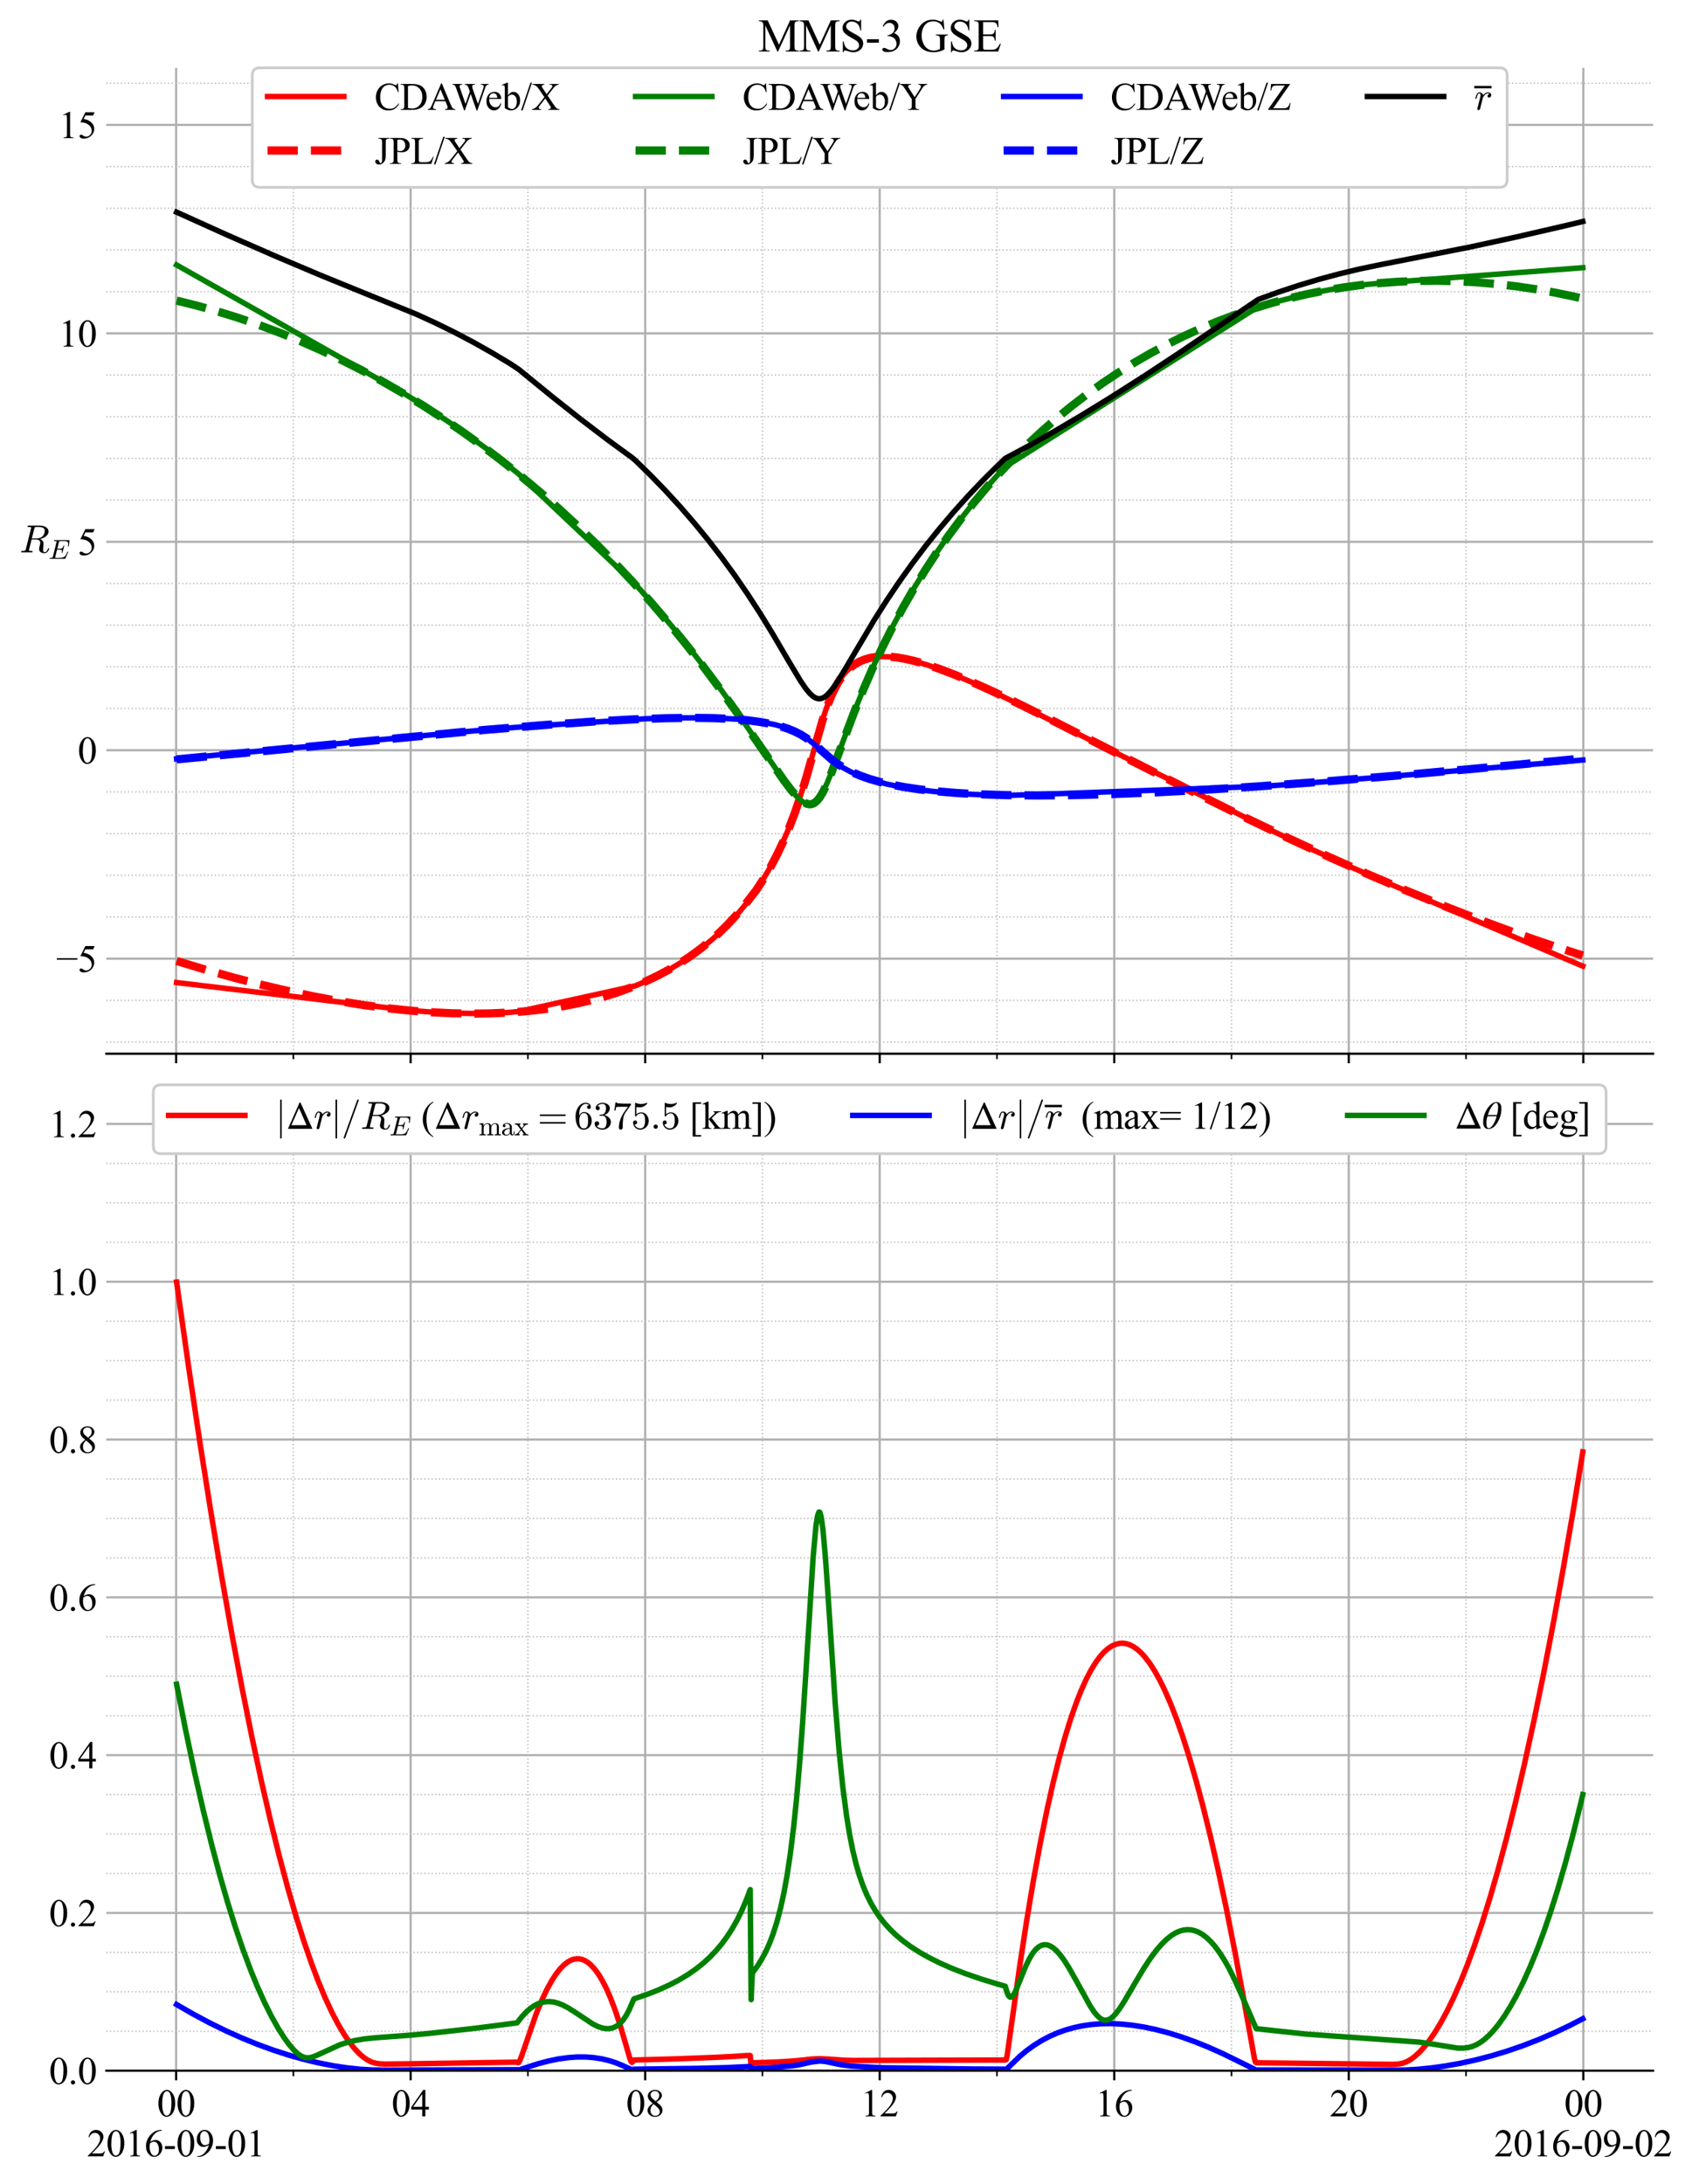 <?xml version="1.0" encoding="utf-8" standalone="no"?>
<!DOCTYPE svg PUBLIC "-//W3C//DTD SVG 1.1//EN"
  "http://www.w3.org/Graphics/SVG/1.1/DTD/svg11.dtd">
<svg xmlns:xlink="http://www.w3.org/1999/xlink" width="620.412pt" height="800.4pt" viewBox="0 0 620.412 800.4" xmlns="http://www.w3.org/2000/svg" version="1.1">
 <defs>
  <style type="text/css">*{stroke-linejoin: round; stroke-linecap: butt}</style>
 </defs>
 <g id="figure_1">
  <g id="patch_1">
   <path d="M 0 800.4 
L 620.412 800.4 
L 620.412 0 
L 0 0 
z
" style="fill: #ffffff"/>
  </g>
  <g id="axes_1">
   <g id="patch_2">
    <path d="M 38.975 386.134 
L 606.153 386.134 
L 606.153 24.866 
L 38.975 24.866 
z
" style="fill: #ffffff"/>
   </g>
   <g id="matplotlib.axis_1">
    <g id="xtick_1">
     <g id="line2d_1">
      <path d="M 64.576 386.134 
L 64.576 24.866 
" clip-path="url(#p40fc6a453f)" style="fill: none; stroke: #b0b0b0; stroke-width: 0.8; stroke-linecap: square"/>
     </g>
     <g id="line2d_2">
      <defs>
       <path id="m9bb4c0a022" d="M 0 0 
L 0 3.5 
" style="stroke: #000000; stroke-width: 0.8"/>
      </defs>
      <g>
       <use xlink:href="#m9bb4c0a022" x="64.576" y="386.134" style="stroke: #000000; stroke-width: 0.8"/>
      </g>
     </g>
    </g>
    <g id="xtick_2">
     <g id="line2d_3">
      <path d="M 150.572 386.134 
L 150.572 24.866 
" clip-path="url(#p40fc6a453f)" style="fill: none; stroke: #b0b0b0; stroke-width: 0.8; stroke-linecap: square"/>
     </g>
     <g id="line2d_4">
      <g>
       <use xlink:href="#m9bb4c0a022" x="150.572" y="386.134" style="stroke: #000000; stroke-width: 0.8"/>
      </g>
     </g>
    </g>
    <g id="xtick_3">
     <g id="line2d_5">
      <path d="M 236.568 386.134 
L 236.568 24.866 
" clip-path="url(#p40fc6a453f)" style="fill: none; stroke: #b0b0b0; stroke-width: 0.8; stroke-linecap: square"/>
     </g>
     <g id="line2d_6">
      <g>
       <use xlink:href="#m9bb4c0a022" x="236.568" y="386.134" style="stroke: #000000; stroke-width: 0.8"/>
      </g>
     </g>
    </g>
    <g id="xtick_4">
     <g id="line2d_7">
      <path d="M 322.564 386.134 
L 322.564 24.866 
" clip-path="url(#p40fc6a453f)" style="fill: none; stroke: #b0b0b0; stroke-width: 0.8; stroke-linecap: square"/>
     </g>
     <g id="line2d_8">
      <g>
       <use xlink:href="#m9bb4c0a022" x="322.564" y="386.134" style="stroke: #000000; stroke-width: 0.8"/>
      </g>
     </g>
    </g>
    <g id="xtick_5">
     <g id="line2d_9">
      <path d="M 408.559 386.134 
L 408.559 24.866 
" clip-path="url(#p40fc6a453f)" style="fill: none; stroke: #b0b0b0; stroke-width: 0.8; stroke-linecap: square"/>
     </g>
     <g id="line2d_10">
      <g>
       <use xlink:href="#m9bb4c0a022" x="408.559" y="386.134" style="stroke: #000000; stroke-width: 0.8"/>
      </g>
     </g>
    </g>
    <g id="xtick_6">
     <g id="line2d_11">
      <path d="M 494.555 386.134 
L 494.555 24.866 
" clip-path="url(#p40fc6a453f)" style="fill: none; stroke: #b0b0b0; stroke-width: 0.8; stroke-linecap: square"/>
     </g>
     <g id="line2d_12">
      <g>
       <use xlink:href="#m9bb4c0a022" x="494.555" y="386.134" style="stroke: #000000; stroke-width: 0.8"/>
      </g>
     </g>
    </g>
    <g id="xtick_7">
     <g id="line2d_13">
      <path d="M 580.551 386.134 
L 580.551 24.866 
" clip-path="url(#p40fc6a453f)" style="fill: none; stroke: #b0b0b0; stroke-width: 0.8; stroke-linecap: square"/>
     </g>
     <g id="line2d_14">
      <g>
       <use xlink:href="#m9bb4c0a022" x="580.551" y="386.134" style="stroke: #000000; stroke-width: 0.8"/>
      </g>
     </g>
    </g>
    <g id="xtick_8">
     <g id="line2d_15">
      <path d="M 107.574 386.134 
L 107.574 24.866 
" clip-path="url(#p40fc6a453f)" style="fill: none; stroke-dasharray: 0.5,0.825; stroke-dashoffset: 0; stroke: #bfbfbf; stroke-width: 0.5"/>
     </g>
     <g id="line2d_16">
      <defs>
       <path id="m9299acff79" d="M 0 0 
L 0 2 
" style="stroke: #000000; stroke-width: 0.6"/>
      </defs>
      <g>
       <use xlink:href="#m9299acff79" x="107.574" y="386.134" style="stroke: #000000; stroke-width: 0.6"/>
      </g>
     </g>
    </g>
    <g id="xtick_9">
     <g id="line2d_17">
      <path d="M 193.57 386.134 
L 193.57 24.866 
" clip-path="url(#p40fc6a453f)" style="fill: none; stroke-dasharray: 0.5,0.825; stroke-dashoffset: 0; stroke: #bfbfbf; stroke-width: 0.5"/>
     </g>
     <g id="line2d_18">
      <g>
       <use xlink:href="#m9299acff79" x="193.57" y="386.134" style="stroke: #000000; stroke-width: 0.6"/>
      </g>
     </g>
    </g>
    <g id="xtick_10">
     <g id="line2d_19">
      <path d="M 279.566 386.134 
L 279.566 24.866 
" clip-path="url(#p40fc6a453f)" style="fill: none; stroke-dasharray: 0.5,0.825; stroke-dashoffset: 0; stroke: #bfbfbf; stroke-width: 0.5"/>
     </g>
     <g id="line2d_20">
      <g>
       <use xlink:href="#m9299acff79" x="279.566" y="386.134" style="stroke: #000000; stroke-width: 0.6"/>
      </g>
     </g>
    </g>
    <g id="xtick_11">
     <g id="line2d_21">
      <path d="M 365.561 386.134 
L 365.561 24.866 
" clip-path="url(#p40fc6a453f)" style="fill: none; stroke-dasharray: 0.5,0.825; stroke-dashoffset: 0; stroke: #bfbfbf; stroke-width: 0.5"/>
     </g>
     <g id="line2d_22">
      <g>
       <use xlink:href="#m9299acff79" x="365.561" y="386.134" style="stroke: #000000; stroke-width: 0.6"/>
      </g>
     </g>
    </g>
    <g id="xtick_12">
     <g id="line2d_23">
      <path d="M 451.557 386.134 
L 451.557 24.866 
" clip-path="url(#p40fc6a453f)" style="fill: none; stroke-dasharray: 0.5,0.825; stroke-dashoffset: 0; stroke: #bfbfbf; stroke-width: 0.5"/>
     </g>
     <g id="line2d_24">
      <g>
       <use xlink:href="#m9299acff79" x="451.557" y="386.134" style="stroke: #000000; stroke-width: 0.6"/>
      </g>
     </g>
    </g>
    <g id="xtick_13">
     <g id="line2d_25">
      <path d="M 537.553 386.134 
L 537.553 24.866 
" clip-path="url(#p40fc6a453f)" style="fill: none; stroke-dasharray: 0.5,0.825; stroke-dashoffset: 0; stroke: #bfbfbf; stroke-width: 0.5"/>
     </g>
     <g id="line2d_26">
      <g>
       <use xlink:href="#m9299acff79" x="537.553" y="386.134" style="stroke: #000000; stroke-width: 0.6"/>
      </g>
     </g>
    </g>
   </g>
   <g id="matplotlib.axis_2">
    <g id="ytick_1">
     <g id="line2d_27">
      <path d="M 38.975 351.314 
L 606.153 351.314 
" clip-path="url(#p40fc6a453f)" style="fill: none; stroke: #b0b0b0; stroke-width: 0.8; stroke-linecap: square"/>
     </g>
     <g id="line2d_28"/>
     <g id="text_1">
      <!-- −5 -->
      <g transform="translate(20.58 356.175) scale(0.14 -0.14)">
       <defs>
        <path id="TimesNewRomanPSMT-2212" d="M 3484 2000 
L 116 2000 
L 116 2256 
L 3484 2256 
L 3484 2000 
z
" transform="scale(0.016)"/>
        <path id="TimesNewRomanPSMT-35" d="M 2778 4238 
L 2534 3706 
L 1259 3706 
L 981 3138 
Q 1809 3016 2294 2522 
Q 2709 2097 2709 1522 
Q 2709 1188 2573 903 
Q 2438 619 2231 419 
Q 2025 219 1772 97 
Q 1413 -75 1034 -75 
Q 653 -75 479 54 
Q 306 184 306 341 
Q 306 428 378 495 
Q 450 563 559 563 
Q 641 563 702 538 
Q 763 513 909 409 
Q 1144 247 1384 247 
Q 1750 247 2026 523 
Q 2303 800 2303 1197 
Q 2303 1581 2056 1914 
Q 1809 2247 1375 2428 
Q 1034 2569 447 2591 
L 1259 4238 
L 2778 4238 
z
" transform="scale(0.016)"/>
       </defs>
       <use xlink:href="#TimesNewRomanPSMT-2212"/>
       <use xlink:href="#TimesNewRomanPSMT-35" x="56.396"/>
      </g>
     </g>
    </g>
    <g id="ytick_2">
     <g id="line2d_29">
      <path d="M 38.975 274.928 
L 606.153 274.928 
" clip-path="url(#p40fc6a453f)" style="fill: none; stroke: #b0b0b0; stroke-width: 0.8; stroke-linecap: square"/>
     </g>
     <g id="line2d_30"/>
     <g id="text_2">
      <!-- 0 -->
      <g transform="translate(28.475 279.789) scale(0.14 -0.14)">
       <defs>
        <path id="TimesNewRomanPSMT-30" d="M 231 2094 
Q 231 2819 450 3342 
Q 669 3866 1031 4122 
Q 1313 4325 1613 4325 
Q 2100 4325 2488 3828 
Q 2972 3213 2972 2159 
Q 2972 1422 2759 906 
Q 2547 391 2217 158 
Q 1888 -75 1581 -75 
Q 975 -75 572 641 
Q 231 1244 231 2094 
z
M 844 2016 
Q 844 1141 1059 588 
Q 1238 122 1591 122 
Q 1759 122 1940 273 
Q 2122 425 2216 781 
Q 2359 1319 2359 2297 
Q 2359 3022 2209 3506 
Q 2097 3866 1919 4016 
Q 1791 4119 1609 4119 
Q 1397 4119 1231 3928 
Q 1006 3669 925 3112 
Q 844 2556 844 2016 
z
" transform="scale(0.016)"/>
       </defs>
       <use xlink:href="#TimesNewRomanPSMT-30"/>
      </g>
     </g>
    </g>
    <g id="ytick_3">
     <g id="line2d_31">
      <path d="M 38.975 198.541 
L 606.153 198.541 
" clip-path="url(#p40fc6a453f)" style="fill: none; stroke: #b0b0b0; stroke-width: 0.8; stroke-linecap: square"/>
     </g>
     <g id="line2d_32"/>
     <g id="text_3">
      <!-- 5 -->
      <g transform="translate(28.475 203.402) scale(0.14 -0.14)">
       <use xlink:href="#TimesNewRomanPSMT-35"/>
      </g>
     </g>
    </g>
    <g id="ytick_4">
     <g id="line2d_33">
      <path d="M 38.975 122.155 
L 606.153 122.155 
" clip-path="url(#p40fc6a453f)" style="fill: none; stroke: #b0b0b0; stroke-width: 0.8; stroke-linecap: square"/>
     </g>
     <g id="line2d_34"/>
     <g id="text_4">
      <!-- 10 -->
      <g transform="translate(21.475 127.016) scale(0.14 -0.14)">
       <defs>
        <path id="TimesNewRomanPSMT-31" d="M 750 3822 
L 1781 4325 
L 1884 4325 
L 1884 747 
Q 1884 391 1914 303 
Q 1944 216 2037 169 
Q 2131 122 2419 116 
L 2419 0 
L 825 0 
L 825 116 
Q 1125 122 1212 167 
Q 1300 213 1334 289 
Q 1369 366 1369 747 
L 1369 3034 
Q 1369 3497 1338 3628 
Q 1316 3728 1258 3775 
Q 1200 3822 1119 3822 
Q 1003 3822 797 3725 
L 750 3822 
z
" transform="scale(0.016)"/>
       </defs>
       <use xlink:href="#TimesNewRomanPSMT-31"/>
       <use xlink:href="#TimesNewRomanPSMT-30" x="50"/>
      </g>
     </g>
    </g>
    <g id="ytick_5">
     <g id="line2d_35">
      <path d="M 38.975 45.769 
L 606.153 45.769 
" clip-path="url(#p40fc6a453f)" style="fill: none; stroke: #b0b0b0; stroke-width: 0.8; stroke-linecap: square"/>
     </g>
     <g id="line2d_36"/>
     <g id="text_5">
      <!-- 15 -->
      <g transform="translate(21.475 50.629) scale(0.14 -0.14)">
       <use xlink:href="#TimesNewRomanPSMT-31"/>
       <use xlink:href="#TimesNewRomanPSMT-35" x="50"/>
      </g>
     </g>
    </g>
    <g id="ytick_6">
     <g id="line2d_37">
      <path d="M 38.975 381.869 
L 606.153 381.869 
" clip-path="url(#p40fc6a453f)" style="fill: none; stroke-dasharray: 0.5,0.825; stroke-dashoffset: 0; stroke: #bfbfbf; stroke-width: 0.5"/>
     </g>
     <g id="line2d_38"/>
    </g>
    <g id="ytick_7">
     <g id="line2d_39">
      <path d="M 38.975 366.592 
L 606.153 366.592 
" clip-path="url(#p40fc6a453f)" style="fill: none; stroke-dasharray: 0.5,0.825; stroke-dashoffset: 0; stroke: #bfbfbf; stroke-width: 0.5"/>
     </g>
     <g id="line2d_40"/>
    </g>
    <g id="ytick_8">
     <g id="line2d_41">
      <path d="M 38.975 336.037 
L 606.153 336.037 
" clip-path="url(#p40fc6a453f)" style="fill: none; stroke-dasharray: 0.5,0.825; stroke-dashoffset: 0; stroke: #bfbfbf; stroke-width: 0.5"/>
     </g>
     <g id="line2d_42"/>
    </g>
    <g id="ytick_9">
     <g id="line2d_43">
      <path d="M 38.975 320.76 
L 606.153 320.76 
" clip-path="url(#p40fc6a453f)" style="fill: none; stroke-dasharray: 0.5,0.825; stroke-dashoffset: 0; stroke: #bfbfbf; stroke-width: 0.5"/>
     </g>
     <g id="line2d_44"/>
    </g>
    <g id="ytick_10">
     <g id="line2d_45">
      <path d="M 38.975 305.482 
L 606.153 305.482 
" clip-path="url(#p40fc6a453f)" style="fill: none; stroke-dasharray: 0.5,0.825; stroke-dashoffset: 0; stroke: #bfbfbf; stroke-width: 0.5"/>
     </g>
     <g id="line2d_46"/>
    </g>
    <g id="ytick_11">
     <g id="line2d_47">
      <path d="M 38.975 290.205 
L 606.153 290.205 
" clip-path="url(#p40fc6a453f)" style="fill: none; stroke-dasharray: 0.5,0.825; stroke-dashoffset: 0; stroke: #bfbfbf; stroke-width: 0.5"/>
     </g>
     <g id="line2d_48"/>
    </g>
    <g id="ytick_12">
     <g id="line2d_49">
      <path d="M 38.975 259.651 
L 606.153 259.651 
" clip-path="url(#p40fc6a453f)" style="fill: none; stroke-dasharray: 0.5,0.825; stroke-dashoffset: 0; stroke: #bfbfbf; stroke-width: 0.5"/>
     </g>
     <g id="line2d_50"/>
    </g>
    <g id="ytick_13">
     <g id="line2d_51">
      <path d="M 38.975 244.373 
L 606.153 244.373 
" clip-path="url(#p40fc6a453f)" style="fill: none; stroke-dasharray: 0.5,0.825; stroke-dashoffset: 0; stroke: #bfbfbf; stroke-width: 0.5"/>
     </g>
     <g id="line2d_52"/>
    </g>
    <g id="ytick_14">
     <g id="line2d_53">
      <path d="M 38.975 229.096 
L 606.153 229.096 
" clip-path="url(#p40fc6a453f)" style="fill: none; stroke-dasharray: 0.5,0.825; stroke-dashoffset: 0; stroke: #bfbfbf; stroke-width: 0.5"/>
     </g>
     <g id="line2d_54"/>
    </g>
    <g id="ytick_15">
     <g id="line2d_55">
      <path d="M 38.975 213.819 
L 606.153 213.819 
" clip-path="url(#p40fc6a453f)" style="fill: none; stroke-dasharray: 0.5,0.825; stroke-dashoffset: 0; stroke: #bfbfbf; stroke-width: 0.5"/>
     </g>
     <g id="line2d_56"/>
    </g>
    <g id="ytick_16">
     <g id="line2d_57">
      <path d="M 38.975 183.264 
L 606.153 183.264 
" clip-path="url(#p40fc6a453f)" style="fill: none; stroke-dasharray: 0.5,0.825; stroke-dashoffset: 0; stroke: #bfbfbf; stroke-width: 0.5"/>
     </g>
     <g id="line2d_58"/>
    </g>
    <g id="ytick_17">
     <g id="line2d_59">
      <path d="M 38.975 167.987 
L 606.153 167.987 
" clip-path="url(#p40fc6a453f)" style="fill: none; stroke-dasharray: 0.5,0.825; stroke-dashoffset: 0; stroke: #bfbfbf; stroke-width: 0.5"/>
     </g>
     <g id="line2d_60"/>
    </g>
    <g id="ytick_18">
     <g id="line2d_61">
      <path d="M 38.975 152.71 
L 606.153 152.71 
" clip-path="url(#p40fc6a453f)" style="fill: none; stroke-dasharray: 0.5,0.825; stroke-dashoffset: 0; stroke: #bfbfbf; stroke-width: 0.5"/>
     </g>
     <g id="line2d_62"/>
    </g>
    <g id="ytick_19">
     <g id="line2d_63">
      <path d="M 38.975 137.432 
L 606.153 137.432 
" clip-path="url(#p40fc6a453f)" style="fill: none; stroke-dasharray: 0.5,0.825; stroke-dashoffset: 0; stroke: #bfbfbf; stroke-width: 0.5"/>
     </g>
     <g id="line2d_64"/>
    </g>
    <g id="ytick_20">
     <g id="line2d_65">
      <path d="M 38.975 106.878 
L 606.153 106.878 
" clip-path="url(#p40fc6a453f)" style="fill: none; stroke-dasharray: 0.5,0.825; stroke-dashoffset: 0; stroke: #bfbfbf; stroke-width: 0.5"/>
     </g>
     <g id="line2d_66"/>
    </g>
    <g id="ytick_21">
     <g id="line2d_67">
      <path d="M 38.975 91.601 
L 606.153 91.601 
" clip-path="url(#p40fc6a453f)" style="fill: none; stroke-dasharray: 0.5,0.825; stroke-dashoffset: 0; stroke: #bfbfbf; stroke-width: 0.5"/>
     </g>
     <g id="line2d_68"/>
    </g>
    <g id="ytick_22">
     <g id="line2d_69">
      <path d="M 38.975 76.323 
L 606.153 76.323 
" clip-path="url(#p40fc6a453f)" style="fill: none; stroke-dasharray: 0.5,0.825; stroke-dashoffset: 0; stroke: #bfbfbf; stroke-width: 0.5"/>
     </g>
     <g id="line2d_70"/>
    </g>
    <g id="ytick_23">
     <g id="line2d_71">
      <path d="M 38.975 61.046 
L 606.153 61.046 
" clip-path="url(#p40fc6a453f)" style="fill: none; stroke-dasharray: 0.5,0.825; stroke-dashoffset: 0; stroke: #bfbfbf; stroke-width: 0.5"/>
     </g>
     <g id="line2d_72"/>
    </g>
    <g id="ytick_24">
     <g id="line2d_73">
      <path d="M 38.975 30.491 
L 606.153 30.491 
" clip-path="url(#p40fc6a453f)" style="fill: none; stroke-dasharray: 0.5,0.825; stroke-dashoffset: 0; stroke: #bfbfbf; stroke-width: 0.5"/>
     </g>
     <g id="line2d_74"/>
    </g>
    <g id="text_6">
     <!-- $R_E$ -->
     <g transform="translate(7.2 202.505) scale(0.14 -0.14)">
      <defs>
       <path id="Cmmi10-52" d="M 313 0 
Q 250 0 250 84 
Q 253 100 262 139 
Q 272 178 289 201 
Q 306 225 331 225 
Q 722 225 878 269 
Q 959 297 997 441 
L 1875 3956 
Q 1888 4019 1888 4044 
Q 1888 4113 1813 4122 
Q 1691 4147 1350 4147 
Q 1288 4147 1288 4231 
Q 1291 4247 1300 4286 
Q 1309 4325 1326 4348 
Q 1344 4372 1369 4372 
L 3309 4372 
Q 3541 4372 3791 4319 
Q 4041 4266 4250 4152 
Q 4459 4038 4593 3848 
Q 4728 3659 4728 3406 
Q 4728 3084 4515 2831 
Q 4303 2578 3978 2408 
Q 3653 2238 3347 2169 
Q 3597 2078 3756 1879 
Q 3916 1681 3916 1422 
Q 3916 1388 3914 1370 
Q 3913 1353 3909 1331 
L 3859 763 
Q 3853 638 3847 550 
Q 3841 463 3841 409 
Q 3841 234 3892 129 
Q 3944 25 4097 25 
Q 4297 25 4448 211 
Q 4600 397 4647 616 
Q 4675 672 4709 672 
L 4769 672 
Q 4831 672 4831 588 
Q 4784 403 4682 237 
Q 4581 72 4426 -34 
Q 4272 -141 4091 -141 
Q 3716 -141 3452 26 
Q 3188 194 3188 550 
Q 3188 684 3213 788 
L 3353 1356 
Q 3378 1434 3378 1538 
Q 3378 1803 3198 1954 
Q 3019 2106 2747 2106 
L 1959 2106 
L 1538 416 
Q 1522 363 1522 325 
Q 1522 259 1600 250 
Q 1722 225 2059 225 
Q 2125 225 2125 141 
Q 2103 50 2090 25 
Q 2078 0 2016 0 
L 313 0 
z
M 1997 2272 
L 2706 2272 
Q 3403 2272 3756 2625 
Q 3919 2788 4014 3039 
Q 4109 3291 4109 3541 
Q 4109 3778 3970 3912 
Q 3831 4047 3626 4097 
Q 3422 4147 3175 4147 
L 2747 4147 
Q 2572 4147 2515 4117 
Q 2459 4088 2413 3928 
L 1997 2272 
z
" transform="scale(0.016)"/>
       <path id="Cmmi10-45" d="M 300 0 
Q 238 0 238 84 
Q 241 100 250 139 
Q 259 178 276 201 
Q 294 225 319 225 
Q 709 225 863 269 
Q 947 297 984 441 
L 1863 3956 
Q 1875 4019 1875 4044 
Q 1875 4113 1797 4122 
Q 1678 4147 1338 4147 
Q 1275 4147 1275 4231 
Q 1278 4247 1287 4286 
Q 1297 4325 1314 4348 
Q 1331 4372 1356 4372 
L 4825 4372 
Q 4891 4372 4891 4288 
L 4738 2963 
Q 4738 2947 4714 2926 
Q 4691 2906 4672 2906 
L 4616 2906 
Q 4550 2906 4550 2988 
Q 4588 3300 4588 3450 
Q 4588 3706 4500 3848 
Q 4413 3991 4267 4053 
Q 4122 4116 3945 4131 
Q 3769 4147 3481 4147 
L 2753 4147 
Q 2578 4147 2522 4117 
Q 2466 4088 2419 3928 
L 2034 2381 
L 2534 2381 
Q 2859 2381 3025 2426 
Q 3191 2472 3287 2615 
Q 3384 2759 3463 3072 
Q 3469 3094 3486 3111 
Q 3503 3128 3525 3128 
L 3584 3128 
Q 3647 3128 3647 3047 
L 3250 1466 
Q 3238 1409 3188 1409 
L 3128 1409 
Q 3066 1409 3066 1491 
Q 3128 1747 3128 1869 
Q 3128 2056 2959 2106 
Q 2791 2156 2509 2156 
L 1978 2156 
L 1544 416 
Q 1516 338 1516 275 
Q 1516 225 1734 225 
L 2509 225 
Q 2972 225 3259 297 
Q 3547 369 3736 526 
Q 3925 684 4062 928 
Q 4200 1172 4397 1638 
Q 4409 1678 4453 1678 
L 4513 1678 
Q 4538 1678 4556 1656 
Q 4575 1634 4575 1606 
Q 4575 1594 4569 1581 
L 3909 38 
Q 3897 0 3859 0 
L 300 0 
z
" transform="scale(0.016)"/>
      </defs>
      <use xlink:href="#Cmmi10-52" transform="translate(0 0.688)"/>
      <use xlink:href="#Cmmi10-45" transform="translate(75.879 -16.319) scale(0.7)"/>
     </g>
    </g>
   </g>
   <g id="line2d_75">
    <path d="M 64.755 360.059 
L 149.915 370.227 
L 157.817 370.852 
L 165.442 371.234 
L 172.787 371.38 
L 179.84 371.3 
L 186.613 371.003 
L 190.166 370.679 
L 232.923 361.267 
L 237.507 359.299 
L 241.9 357.173 
L 246.103 354.892 
L 250.128 352.455 
L 253.978 349.865 
L 257.651 347.126 
L 261.162 344.231 
L 264.512 341.181 
L 267.715 337.965 
L 270.771 334.582 
L 273.683 331.027 
L 276.46 327.287 
L 279.105 323.353 
L 281.632 319.194 
L 284.045 314.79 
L 286.348 310.121 
L 288.551 305.145 
L 290.675 299.795 
L 292.759 293.933 
L 294.873 287.308 
L 297.281 278.989 
L 301.938 262.712 
L 303.554 258.019 
L 305.008 254.457 
L 306.404 251.61 
L 307.785 249.283 
L 309.196 247.335 
L 310.636 245.72 
L 312.135 244.371 
L 313.695 243.264 
L 315.356 242.357 
L 317.134 241.643 
L 319.055 241.113 
L 321.141 240.771 
L 323.448 240.622 
L 326.005 240.684 
L 328.855 240.98 
L 332.073 241.542 
L 335.731 242.413 
L 339.904 243.641 
L 344.723 245.297 
L 350.335 247.468 
L 356.976 250.282 
L 365.028 253.945 
L 371.832 257.251 
L 466.023 304.257 
L 481.478 311.476 
L 496.019 318.027 
L 509.784 323.99 
L 580.372 354.049 
L 580.372 354.049 
" clip-path="url(#p40fc6a453f)" style="fill: none; stroke: #ff0000; stroke-width: 2; stroke-linecap: square"/>
   </g>
   <g id="line2d_76">
    <path d="M 64.755 352.15 
L 75.505 355.393 
L 85.896 358.301 
L 95.929 360.883 
L 105.603 363.15 
L 114.92 365.114 
L 124.236 366.848 
L 133.194 368.285 
L 141.877 369.446 
L 150.161 370.325 
L 158.11 370.944 
L 165.691 371.313 
L 172.934 371.448 
L 179.825 371.364 
L 186.716 371.055 
L 193.032 370.559 
L 199.124 369.87 
L 205.215 368.956 
L 210.948 367.871 
L 216.323 366.637 
L 221.698 365.174 
L 226.714 363.58 
L 231.731 361.743 
L 236.523 359.735 
L 240.99 357.616 
L 245.103 355.429 
L 249.217 352.99 
L 252.979 350.511 
L 256.755 347.755 
L 260.178 344.992 
L 263.601 341.946 
L 266.687 338.923 
L 269.757 335.614 
L 272.831 331.957 
L 277.283 326.22 
L 280.015 322.025 
L 282.41 317.953 
L 284.805 313.445 
L 287.2 308.414 
L 289.257 303.598 
L 291.336 298.186 
L 293.464 291.998 
L 295.695 284.762 
L 298.471 274.916 
L 301.615 263.933 
L 303.422 258.536 
L 305.023 254.557 
L 306.404 251.717 
L 307.829 249.298 
L 309.269 247.305 
L 310.739 245.661 
L 312.238 244.317 
L 313.739 243.249 
L 315.253 242.407 
L 317.163 241.622 
L 319.099 241.081 
L 321.053 240.749 
L 323.419 240.58 
L 325.799 240.621 
L 328.605 240.886 
L 331.823 241.423 
L 335.481 242.27 
L 339.584 243.454 
L 344.532 245.135 
L 349.953 247.214 
L 356.3 249.88 
L 364.087 253.394 
L 373.624 257.941 
L 386.881 264.527 
L 411.247 276.936 
L 437.762 290.353 
L 456.036 299.35 
L 472.414 307.165 
L 487.412 314.078 
L 501.66 320.405 
L 515.158 326.163 
L 528.416 331.576 
L 540.957 336.46 
L 553.14 340.971 
L 564.964 345.115 
L 576.43 348.899 
L 580.372 350.144 
L 580.372 350.144 
" clip-path="url(#p40fc6a453f)" style="fill: none; stroke-dasharray: 11.1,4.8; stroke-dashoffset: 0; stroke: #ff0000; stroke-width: 3"/>
   </g>
   <g id="line2d_77">
    <path d="M 64.755 97.096 
L 149.077 144.786 
L 156.439 149.324 
L 163.752 154.092 
L 171.01 159.09 
L 178.224 164.328 
L 185.379 169.799 
L 190.166 173.689 
L 233.305 214.467 
L 239.726 221.681 
L 246.044 229.114 
L 252.273 236.787 
L 258.444 244.741 
L 264.615 253.061 
L 270.977 262.017 
L 278.341 272.787 
L 287.303 285.872 
L 290.136 289.602 
L 292.113 291.862 
L 293.64 293.286 
L 294.858 294.134 
L 295.872 294.583 
L 296.753 294.741 
L 297.56 294.662 
L 298.339 294.36 
L 299.132 293.806 
L 299.969 292.939 
L 300.895 291.648 
L 301.967 289.75 
L 303.275 286.952 
L 305.023 282.642 
L 308.226 274.035 
L 313.005 261.347 
L 316.516 252.675 
L 319.966 244.745 
L 323.492 237.195 
L 327.121 229.948 
L 330.883 222.932 
L 334.791 216.111 
L 338.831 209.505 
L 343.019 203.084 
L 347.353 196.844 
L 351.819 190.803 
L 356.424 184.947 
L 361.149 179.297 
L 366.012 173.827 
L 368.613 171.035 
L 460.954 112.647 
L 467.492 110.713 
L 474.089 108.992 
L 480.773 107.479 
L 487.514 106.18 
L 494.316 105.096 
L 501.175 104.228 
L 508.094 103.577 
L 557.798 99.812 
L 580.372 98.102 
L 580.372 98.102 
" clip-path="url(#p40fc6a453f)" style="fill: none; stroke: #008000; stroke-width: 2; stroke-linecap: square"/>
   </g>
   <g id="line2d_78">
    <path d="M 64.755 110.158 
L 72.28 112.023 
L 79.805 114.125 
L 87.329 116.464 
L 94.854 119.042 
L 102.379 121.86 
L 109.903 124.92 
L 117.428 128.226 
L 124.953 131.779 
L 132.477 135.585 
L 140.002 139.647 
L 147.559 143.991 
L 155.06 148.569 
L 162.532 153.402 
L 169.658 158.27 
L 176.769 163.389 
L 183.88 168.778 
L 190.883 174.356 
L 198.049 180.357 
L 204.857 186.342 
L 211.665 192.618 
L 218.473 199.199 
L 225.281 206.101 
L 231.731 212.952 
L 238.345 220.313 
L 244.692 227.713 
L 251.054 235.483 
L 257.078 243.181 
L 263.16 251.305 
L 269.375 259.97 
L 281.984 278.121 
L 287.508 286.088 
L 290.235 289.661 
L 292.26 291.961 
L 293.64 293.243 
L 294.794 294.068 
L 295.974 294.597 
L 296.929 294.745 
L 297.575 294.67 
L 298.251 294.431 
L 298.97 293.98 
L 299.734 293.272 
L 300.528 292.284 
L 301.732 290.304 
L 303.035 287.628 
L 304.92 283.056 
L 308.079 274.593 
L 313.049 261.384 
L 316.399 253.095 
L 319.922 244.972 
L 323.566 237.163 
L 327.268 229.776 
L 330.985 222.849 
L 335.07 215.736 
L 339.154 209.083 
L 343.239 202.839 
L 347.676 196.47 
L 352.125 190.472 
L 356.918 184.404 
L 361.707 178.709 
L 366.497 173.352 
L 371.474 168.112 
L 376.49 163.144 
L 381.865 158.142 
L 387.24 153.449 
L 392.614 149.046 
L 398.347 144.646 
L 404.08 140.536 
L 409.813 136.699 
L 415.547 133.12 
L 421.638 129.585 
L 427.729 126.313 
L 433.821 123.293 
L 439.912 120.513 
L 446.362 117.821 
L 452.811 115.377 
L 459.261 113.173 
L 465.95 111.133 
L 472.473 109.374 
L 478.982 107.841 
L 485.855 106.456 
L 492.729 105.306 
L 499.604 104.383 
L 506.463 103.686 
L 513.008 103.224 
L 520.175 102.942 
L 527.341 102.891 
L 534.507 103.066 
L 541.674 103.466 
L 548.84 104.087 
L 556.006 104.929 
L 563.173 105.988 
L 570.339 107.265 
L 577.505 108.759 
L 580.372 109.417 
L 580.372 109.417 
" clip-path="url(#p40fc6a453f)" style="fill: none; stroke-dasharray: 11.1,4.8; stroke-dashoffset: 0; stroke: #008000; stroke-width: 3"/>
   </g>
   <g id="line2d_79">
    <path d="M 64.755 278.082 
L 177.063 267.52 
L 193.391 266.2 
L 236.817 263.385 
L 247.733 263.069 
L 256.769 263.022 
L 264.292 263.2 
L 270.565 263.563 
L 275.828 264.085 
L 280.251 264.74 
L 283.997 265.515 
L 287.185 266.397 
L 289.927 267.38 
L 292.348 268.483 
L 294.535 269.723 
L 296.621 271.164 
L 298.824 272.967 
L 306.816 279.813 
L 309.211 281.367 
L 311.767 282.759 
L 314.606 284.048 
L 317.795 285.247 
L 321.421 286.368 
L 325.564 287.411 
L 330.295 288.368 
L 335.716 289.233 
L 341.917 289.992 
L 349.013 290.632 
L 357.109 291.134 
L 366.321 291.477 
L 370.04 291.482 
L 463.746 288.114 
L 487.735 286.32 
L 515.517 284.02 
L 580.372 278.505 
L 580.372 278.505 
" clip-path="url(#p40fc6a453f)" style="fill: none; stroke: #0000ff; stroke-width: 2; stroke-linecap: square"/>
   </g>
   <g id="line2d_80">
    <path d="M 64.755 278.275 
L 177.783 267.475 
L 200.199 265.64 
L 217.756 264.413 
L 232.089 263.625 
L 243.957 263.193 
L 253.728 263.058 
L 261.765 263.164 
L 268.347 263.463 
L 274.036 263.94 
L 278.546 264.539 
L 282.513 265.251 
L 285.863 266.062 
L 288.933 267.044 
L 291.424 268.066 
L 293.669 269.217 
L 295.651 270.459 
L 297.795 272.067 
L 300.41 274.34 
L 304.964 278.325 
L 307.389 280.101 
L 309.945 281.674 
L 312.667 283.066 
L 315.458 284.256 
L 318.661 285.393 
L 322.376 286.479 
L 326.46 287.455 
L 331.397 288.402 
L 337.142 289.263 
L 343.694 290.007 
L 351.07 290.613 
L 359.65 291.084 
L 369.324 291.382 
L 380.432 291.491 
L 392.973 291.381 
L 406.947 291.032 
L 422.713 290.414 
L 440.629 289.486 
L 461.116 288.194 
L 484.371 286.496 
L 510.858 284.336 
L 542.39 281.534 
L 580.372 277.942 
L 580.372 277.942 
" clip-path="url(#p40fc6a453f)" style="fill: none; stroke-dasharray: 11.1,4.8; stroke-dashoffset: 0; stroke: #0000ff; stroke-width: 3"/>
   </g>
   <g id="line2d_81">
    <path d="M 64.755 77.744 
L 83.388 86.158 
L 100.945 93.846 
L 117.428 100.82 
L 132.835 107.101 
L 152.489 115.071 
L 159.623 118.327 
L 166.661 121.783 
L 173.61 125.443 
L 180.472 129.308 
L 187.23 133.371 
L 190.166 135.321 
L 202.349 145.263 
L 213.098 153.758 
L 222.773 161.13 
L 231.731 167.677 
L 232.879 168.63 
L 238.565 174.183 
L 244.104 179.904 
L 249.482 185.777 
L 254.698 191.803 
L 259.752 197.982 
L 264.644 204.314 
L 269.39 210.819 
L 274.021 217.545 
L 278.59 224.576 
L 283.262 232.18 
L 289.242 242.382 
L 293.464 249.421 
L 295.46 252.341 
L 296.9 254.079 
L 298.045 255.135 
L 299.015 255.74 
L 299.866 256.021 
L 300.674 256.055 
L 301.482 255.862 
L 302.334 255.423 
L 303.289 254.671 
L 304.421 253.48 
L 305.816 251.667 
L 307.693 248.834 
L 310.665 243.889 
L 320.568 227.178 
L 325.241 219.846 
L 329.884 212.973 
L 334.615 206.367 
L 339.478 199.958 
L 344.488 193.723 
L 349.66 187.642 
L 354.993 181.714 
L 360.473 175.955 
L 366.115 170.348 
L 368.613 167.964 
L 377.207 163.369 
L 386.523 158.125 
L 396.556 152.211 
L 407.305 145.611 
L 419.13 138.081 
L 432.029 129.595 
L 446.003 120.134 
L 461.351 109.737 
L 468.682 107.075 
L 476.073 104.627 
L 483.563 102.381 
L 491.069 100.362 
L 498.619 98.562 
L 506.2 96.983 
L 539.165 90.497 
L 556.006 86.843 
L 573.564 82.802 
L 580.372 81.175 
L 580.372 81.175 
" clip-path="url(#p40fc6a453f)" style="fill: none; stroke: #000000; stroke-width: 2; stroke-linecap: square"/>
   </g>
   <g id="patch_3">
    <path d="M 38.975 386.134 
L 606.153 386.134 
" style="fill: none; stroke: #000000; stroke-width: 0.8; stroke-linejoin: miter; stroke-linecap: square"/>
   </g>
   <g id="text_7">
    <!-- MMS-3 GSE -->
    <g transform="translate(277.988 18.866) scale(0.168 -0.168)">
     <defs>
      <path id="TimesNewRomanPSMT-4d" d="M 2619 0 
L 981 3566 
L 981 734 
Q 981 344 1066 247 
Q 1181 116 1431 116 
L 1581 116 
L 1581 0 
L 106 0 
L 106 116 
L 256 116 
Q 525 116 638 278 
Q 706 378 706 734 
L 706 3503 
Q 706 3784 644 3909 
Q 600 4000 483 4061 
Q 366 4122 106 4122 
L 106 4238 
L 1306 4238 
L 2844 922 
L 4356 4238 
L 5556 4238 
L 5556 4122 
L 5409 4122 
Q 5138 4122 5025 3959 
Q 4956 3859 4956 3503 
L 4956 734 
Q 4956 344 5044 247 
Q 5159 116 5409 116 
L 5556 116 
L 5556 0 
L 3756 0 
L 3756 116 
L 3906 116 
Q 4178 116 4288 278 
Q 4356 378 4356 734 
L 4356 3566 
L 2722 0 
L 2619 0 
z
" transform="scale(0.016)"/>
      <path id="TimesNewRomanPSMT-53" d="M 2934 4334 
L 2934 2869 
L 2819 2869 
Q 2763 3291 2617 3541 
Q 2472 3791 2203 3937 
Q 1934 4084 1647 4084 
Q 1322 4084 1109 3886 
Q 897 3688 897 3434 
Q 897 3241 1031 3081 
Q 1225 2847 1953 2456 
Q 2547 2138 2764 1967 
Q 2981 1797 3098 1565 
Q 3216 1334 3216 1081 
Q 3216 600 2842 251 
Q 2469 -97 1881 -97 
Q 1697 -97 1534 -69 
Q 1438 -53 1133 45 
Q 828 144 747 144 
Q 669 144 623 97 
Q 578 50 556 -97 
L 441 -97 
L 441 1356 
L 556 1356 
Q 638 900 775 673 
Q 913 447 1195 297 
Q 1478 147 1816 147 
Q 2206 147 2432 353 
Q 2659 559 2659 841 
Q 2659 997 2573 1156 
Q 2488 1316 2306 1453 
Q 2184 1547 1640 1851 
Q 1097 2156 867 2337 
Q 638 2519 519 2737 
Q 400 2956 400 3219 
Q 400 3675 750 4004 
Q 1100 4334 1641 4334 
Q 1978 4334 2356 4169 
Q 2531 4091 2603 4091 
Q 2684 4091 2736 4139 
Q 2788 4188 2819 4334 
L 2934 4334 
z
" transform="scale(0.016)"/>
      <path id="TimesNewRomanPSMT-2d" d="M 259 1672 
L 1875 1672 
L 1875 1200 
L 259 1200 
L 259 1672 
z
" transform="scale(0.016)"/>
      <path id="TimesNewRomanPSMT-33" d="M 325 3431 
Q 506 3859 782 4092 
Q 1059 4325 1472 4325 
Q 1981 4325 2253 3994 
Q 2459 3747 2459 3466 
Q 2459 3003 1878 2509 
Q 2269 2356 2469 2072 
Q 2669 1788 2669 1403 
Q 2669 853 2319 450 
Q 1863 -75 997 -75 
Q 569 -75 414 31 
Q 259 138 259 259 
Q 259 350 332 419 
Q 406 488 509 488 
Q 588 488 669 463 
Q 722 447 909 348 
Q 1097 250 1169 231 
Q 1284 197 1416 197 
Q 1734 197 1970 444 
Q 2206 691 2206 1028 
Q 2206 1275 2097 1509 
Q 2016 1684 1919 1775 
Q 1784 1900 1550 2001 
Q 1316 2103 1072 2103 
L 972 2103 
L 972 2197 
Q 1219 2228 1467 2375 
Q 1716 2522 1828 2728 
Q 1941 2934 1941 3181 
Q 1941 3503 1739 3701 
Q 1538 3900 1238 3900 
Q 753 3900 428 3381 
L 325 3431 
z
" transform="scale(0.016)"/>
      <path id="TimesNewRomanPSMT-20" transform="scale(0.016)"/>
      <path id="TimesNewRomanPSMT-47" d="M 3928 4334 
L 4038 2997 
L 3928 2997 
Q 3763 3497 3500 3750 
Q 3122 4116 2528 4116 
Q 1719 4116 1297 3475 
Q 944 2934 944 2188 
Q 944 1581 1178 1081 
Q 1413 581 1792 348 
Q 2172 116 2572 116 
Q 2806 116 3025 175 
Q 3244 234 3447 350 
L 3447 1575 
Q 3447 1894 3398 1992 
Q 3350 2091 3248 2142 
Q 3147 2194 2891 2194 
L 2891 2313 
L 4531 2313 
L 4531 2194 
L 4453 2194 
Q 4209 2194 4119 2031 
Q 4056 1916 4056 1575 
L 4056 278 
Q 3697 84 3347 -6 
Q 2997 -97 2569 -97 
Q 1341 -97 703 691 
Q 225 1281 225 2053 
Q 225 2613 494 3125 
Q 813 3734 1369 4063 
Q 1834 4334 2469 4334 
Q 2700 4334 2889 4296 
Q 3078 4259 3425 4131 
Q 3600 4066 3659 4066 
Q 3719 4066 3761 4120 
Q 3803 4175 3813 4334 
L 3928 4334 
z
" transform="scale(0.016)"/>
      <path id="TimesNewRomanPSMT-45" d="M 1338 4006 
L 1338 2331 
L 2269 2331 
Q 2631 2331 2753 2441 
Q 2916 2584 2934 2947 
L 3050 2947 
L 3050 1472 
L 2934 1472 
Q 2891 1781 2847 1869 
Q 2791 1978 2662 2040 
Q 2534 2103 2269 2103 
L 1338 2103 
L 1338 706 
Q 1338 425 1363 364 
Q 1388 303 1450 267 
Q 1513 231 1688 231 
L 2406 231 
Q 2766 231 2928 281 
Q 3091 331 3241 478 
Q 3434 672 3638 1063 
L 3763 1063 
L 3397 0 
L 131 0 
L 131 116 
L 281 116 
Q 431 116 566 188 
Q 666 238 702 338 
Q 738 438 738 747 
L 738 3500 
Q 738 3903 656 3997 
Q 544 4122 281 4122 
L 131 4122 
L 131 4238 
L 3397 4238 
L 3444 3309 
L 3322 3309 
Q 3256 3644 3176 3769 
Q 3097 3894 2941 3959 
Q 2816 4006 2500 4006 
L 1338 4006 
z
" transform="scale(0.016)"/>
     </defs>
     <use xlink:href="#TimesNewRomanPSMT-4d"/>
     <use xlink:href="#TimesNewRomanPSMT-4d" x="88.916"/>
     <use xlink:href="#TimesNewRomanPSMT-53" x="177.832"/>
     <use xlink:href="#TimesNewRomanPSMT-2d" x="233.447"/>
     <use xlink:href="#TimesNewRomanPSMT-33" x="266.748"/>
     <use xlink:href="#TimesNewRomanPSMT-20" x="316.748"/>
     <use xlink:href="#TimesNewRomanPSMT-47" x="341.748"/>
     <use xlink:href="#TimesNewRomanPSMT-53" x="413.965"/>
     <use xlink:href="#TimesNewRomanPSMT-45" x="469.58"/>
    </g>
   </g>
   <g id="legend_1">
    <g id="patch_4">
     <path d="M 95.3 68.655 
L 549.827 68.655 
Q 552.627 68.655 552.627 65.855 
L 552.627 27.666 
Q 552.627 24.866 549.827 24.866 
L 95.3 24.866 
Q 92.5 24.866 92.5 27.666 
L 92.5 65.855 
Q 92.5 68.655 95.3 68.655 
z
" style="fill: #ffffff; stroke: #cccccc; stroke-linejoin: miter"/>
    </g>
    <g id="line2d_82">
     <path d="M 98.1 35.365 
L 112.1 35.365 
L 126.1 35.365 
" style="fill: none; stroke: #ff0000; stroke-width: 2; stroke-linecap: square"/>
    </g>
    <g id="text_8">
     <!-- CDAWeb/X -->
     <g transform="translate(137.3 40.266) scale(0.14 -0.14)">
      <defs>
       <path id="TimesNewRomanPSMT-43" d="M 3853 4334 
L 3950 2894 
L 3853 2894 
Q 3659 3541 3300 3825 
Q 2941 4109 2438 4109 
Q 2016 4109 1675 3895 
Q 1334 3681 1139 3212 
Q 944 2744 944 2047 
Q 944 1472 1128 1050 
Q 1313 628 1683 403 
Q 2053 178 2528 178 
Q 2941 178 3256 354 
Q 3572 531 3950 1056 
L 4047 994 
Q 3728 428 3303 165 
Q 2878 -97 2294 -97 
Q 1241 -97 663 684 
Q 231 1266 231 2053 
Q 231 2688 515 3219 
Q 800 3750 1298 4042 
Q 1797 4334 2388 4334 
Q 2847 4334 3294 4109 
Q 3425 4041 3481 4041 
Q 3566 4041 3628 4100 
Q 3709 4184 3744 4334 
L 3853 4334 
z
" transform="scale(0.016)"/>
       <path id="TimesNewRomanPSMT-44" d="M 109 0 
L 109 116 
L 269 116 
Q 538 116 650 288 
Q 719 391 719 750 
L 719 3488 
Q 719 3884 631 3984 
Q 509 4122 269 4122 
L 109 4122 
L 109 4238 
L 1834 4238 
Q 2784 4238 3279 4022 
Q 3775 3806 4076 3303 
Q 4378 2800 4378 2141 
Q 4378 1256 3841 663 
Q 3238 0 2003 0 
L 109 0 
z
M 1319 306 
Q 1716 219 1984 219 
Q 2709 219 3187 728 
Q 3666 1238 3666 2109 
Q 3666 2988 3187 3494 
Q 2709 4000 1959 4000 
Q 1678 4000 1319 3909 
L 1319 306 
z
" transform="scale(0.016)"/>
       <path id="TimesNewRomanPSMT-41" d="M 2928 1419 
L 1288 1419 
L 1000 750 
Q 894 503 894 381 
Q 894 284 986 211 
Q 1078 138 1384 116 
L 1384 0 
L 50 0 
L 50 116 
Q 316 163 394 238 
Q 553 388 747 847 
L 2238 4334 
L 2347 4334 
L 3822 809 
Q 4000 384 4145 257 
Q 4291 131 4550 116 
L 4550 0 
L 2878 0 
L 2878 116 
Q 3131 128 3220 200 
Q 3309 272 3309 375 
Q 3309 513 3184 809 
L 2928 1419 
z
M 2841 1650 
L 2122 3363 
L 1384 1650 
L 2841 1650 
z
" transform="scale(0.016)"/>
       <path id="TimesNewRomanPSMT-57" d="M 5991 4238 
L 5991 4122 
Q 5825 4122 5722 4062 
Q 5619 4003 5525 3841 
Q 5463 3731 5328 3319 
L 4147 -97 
L 4022 -97 
L 3056 2613 
L 2097 -97 
L 1984 -97 
L 725 3422 
Q 584 3816 547 3888 
Q 484 4006 376 4064 
Q 269 4122 84 4122 
L 84 4238 
L 1653 4238 
L 1653 4122 
L 1578 4122 
Q 1413 4122 1325 4047 
Q 1238 3972 1238 3866 
Q 1238 3756 1375 3363 
L 2209 984 
L 2913 3006 
L 2788 3363 
L 2688 3647 
Q 2622 3803 2541 3922 
Q 2500 3981 2441 4022 
Q 2363 4078 2284 4103 
Q 2225 4122 2097 4122 
L 2097 4238 
L 3747 4238 
L 3747 4122 
L 3634 4122 
Q 3459 4122 3378 4047 
Q 3297 3972 3297 3844 
Q 3297 3684 3438 3288 
L 4250 984 
L 5056 3319 
Q 5194 3706 5194 3856 
Q 5194 3928 5148 3990 
Q 5103 4053 5034 4078 
Q 4916 4122 4725 4122 
L 4725 4238 
L 5991 4238 
z
" transform="scale(0.016)"/>
       <path id="TimesNewRomanPSMT-65" d="M 681 1784 
Q 678 1147 991 784 
Q 1303 422 1725 422 
Q 2006 422 2214 576 
Q 2422 731 2563 1106 
L 2659 1044 
Q 2594 616 2278 264 
Q 1963 -88 1488 -88 
Q 972 -88 605 314 
Q 238 716 238 1394 
Q 238 2128 614 2539 
Q 991 2950 1559 2950 
Q 2041 2950 2350 2633 
Q 2659 2316 2659 1784 
L 681 1784 
z
M 681 1966 
L 2006 1966 
Q 1991 2241 1941 2353 
Q 1863 2528 1708 2628 
Q 1553 2728 1384 2728 
Q 1125 2728 920 2526 
Q 716 2325 681 1966 
z
" transform="scale(0.016)"/>
       <path id="TimesNewRomanPSMT-62" d="M 984 2369 
Q 1400 2947 1881 2947 
Q 2322 2947 2650 2570 
Q 2978 2194 2978 1541 
Q 2978 778 2472 313 
Q 2038 -88 1503 -88 
Q 1253 -88 995 3 
Q 738 94 469 275 
L 469 3241 
Q 469 3728 445 3840 
Q 422 3953 372 3993 
Q 322 4034 247 4034 
Q 159 4034 28 3984 
L -16 4094 
L 844 4444 
L 984 4444 
L 984 2369 
z
M 984 2169 
L 984 456 
Q 1144 300 1314 220 
Q 1484 141 1663 141 
Q 1947 141 2192 453 
Q 2438 766 2438 1363 
Q 2438 1913 2192 2208 
Q 1947 2503 1634 2503 
Q 1469 2503 1303 2419 
Q 1178 2356 984 2169 
z
" transform="scale(0.016)"/>
       <path id="TimesNewRomanPSMT-2f" d="M 1794 4444 
L 259 -88 
L 9 -88 
L 1544 4444 
L 1794 4444 
z
" transform="scale(0.016)"/>
       <path id="TimesNewRomanPSMT-58" d="M 2613 2347 
L 3522 991 
Q 3900 428 4083 279 
Q 4266 131 4547 116 
L 4547 0 
L 2728 0 
L 2728 116 
Q 2909 119 2997 153 
Q 3063 181 3105 239 
Q 3147 297 3147 356 
Q 3147 428 3119 500 
Q 3097 553 2947 775 
L 2228 1863 
L 1341 725 
Q 1200 544 1172 483 
Q 1144 422 1144 356 
Q 1144 256 1228 190 
Q 1313 125 1550 116 
L 1550 0 
L 47 0 
L 47 116 
Q 206 131 322 181 
Q 516 263 691 400 
Q 866 538 1091 822 
L 2091 2084 
L 1256 3306 
Q 916 3803 678 3958 
Q 441 4113 131 4122 
L 131 4238 
L 2091 4238 
L 2091 4122 
Q 1841 4113 1748 4041 
Q 1656 3969 1656 3881 
Q 1656 3766 1806 3544 
L 2456 2572 
L 3209 3525 
Q 3341 3694 3370 3756 
Q 3400 3819 3400 3884 
Q 3400 3950 3363 4000 
Q 3316 4066 3244 4092 
Q 3172 4119 2947 4122 
L 2947 4238 
L 4450 4238 
L 4450 4122 
Q 4272 4113 4159 4066 
Q 3991 3994 3850 3872 
Q 3709 3750 3453 3422 
L 2613 2347 
z
" transform="scale(0.016)"/>
      </defs>
      <use xlink:href="#TimesNewRomanPSMT-43"/>
      <use xlink:href="#TimesNewRomanPSMT-44" x="66.699"/>
      <use xlink:href="#TimesNewRomanPSMT-41" x="138.916"/>
      <use xlink:href="#TimesNewRomanPSMT-57" x="203.133"/>
      <use xlink:href="#TimesNewRomanPSMT-65" x="289.518"/>
      <use xlink:href="#TimesNewRomanPSMT-62" x="333.902"/>
      <use xlink:href="#TimesNewRomanPSMT-2f" x="383.902"/>
      <use xlink:href="#TimesNewRomanPSMT-58" x="411.686"/>
     </g>
    </g>
    <g id="line2d_83">
     <path d="M 98.1 55.16 
L 112.1 55.16 
L 126.1 55.16 
" style="fill: none; stroke-dasharray: 11.1,4.8; stroke-dashoffset: 0; stroke: #ff0000; stroke-width: 3"/>
    </g>
    <g id="text_9">
     <!-- JPL/X -->
     <g transform="translate(137.3 60.06) scale(0.14 -0.14)">
      <defs>
       <path id="TimesNewRomanPSMT-4a" d="M 638 4122 
L 638 4238 
L 2453 4238 
L 2453 4122 
L 2300 4122 
Q 2041 4122 1922 3969 
Q 1847 3869 1847 3488 
L 1847 1416 
Q 1847 938 1742 641 
Q 1638 344 1381 123 
Q 1125 -97 763 -97 
Q 469 -97 300 48 
Q 131 194 131 381 
Q 131 534 209 613 
Q 313 709 450 709 
Q 550 709 629 643 
Q 709 578 831 294 
Q 903 125 1016 125 
Q 1100 125 1173 228 
Q 1247 331 1247 594 
L 1247 3488 
Q 1247 3809 1206 3913 
Q 1175 3991 1075 4047 
Q 941 4122 791 4122 
L 638 4122 
z
" transform="scale(0.016)"/>
       <path id="TimesNewRomanPSMT-50" d="M 1313 1984 
L 1313 750 
Q 1313 350 1400 253 
Q 1519 116 1759 116 
L 1922 116 
L 1922 0 
L 106 0 
L 106 116 
L 266 116 
Q 534 116 650 291 
Q 713 388 713 750 
L 713 3488 
Q 713 3888 628 3984 
Q 506 4122 266 4122 
L 106 4122 
L 106 4238 
L 1659 4238 
Q 2228 4238 2556 4120 
Q 2884 4003 3109 3725 
Q 3334 3447 3334 3066 
Q 3334 2547 2992 2222 
Q 2650 1897 2025 1897 
Q 1872 1897 1694 1919 
Q 1516 1941 1313 1984 
z
M 1313 2163 
Q 1478 2131 1606 2115 
Q 1734 2100 1825 2100 
Q 2150 2100 2386 2351 
Q 2622 2603 2622 3003 
Q 2622 3278 2509 3514 
Q 2397 3750 2190 3867 
Q 1984 3984 1722 3984 
Q 1563 3984 1313 3925 
L 1313 2163 
z
" transform="scale(0.016)"/>
       <path id="TimesNewRomanPSMT-4c" d="M 3669 1172 
L 3772 1150 
L 3409 0 
L 128 0 
L 128 116 
L 288 116 
Q 556 116 672 291 
Q 738 391 738 753 
L 738 3488 
Q 738 3884 650 3984 
Q 528 4122 288 4122 
L 128 4122 
L 128 4238 
L 2047 4238 
L 2047 4122 
Q 1709 4125 1573 4059 
Q 1438 3994 1388 3894 
Q 1338 3794 1338 3416 
L 1338 753 
Q 1338 494 1388 397 
Q 1425 331 1503 300 
Q 1581 269 1991 269 
L 2300 269 
Q 2788 269 2984 341 
Q 3181 413 3343 595 
Q 3506 778 3669 1172 
z
" transform="scale(0.016)"/>
      </defs>
      <use xlink:href="#TimesNewRomanPSMT-4a"/>
      <use xlink:href="#TimesNewRomanPSMT-50" x="38.916"/>
      <use xlink:href="#TimesNewRomanPSMT-4c" x="94.531"/>
      <use xlink:href="#TimesNewRomanPSMT-2f" x="155.615"/>
      <use xlink:href="#TimesNewRomanPSMT-58" x="183.398"/>
     </g>
    </g>
    <g id="line2d_84">
     <path d="M 233.049 35.365 
L 247.049 35.365 
L 261.049 35.365 
" style="fill: none; stroke: #008000; stroke-width: 2; stroke-linecap: square"/>
    </g>
    <g id="text_10">
     <!-- CDAWeb/Y -->
     <g transform="translate(272.249 40.266) scale(0.14 -0.14)">
      <defs>
       <path id="TimesNewRomanPSMT-59" d="M 3050 4238 
L 4528 4238 
L 4528 4122 
L 4447 4122 
Q 4366 4122 4209 4050 
Q 4053 3978 3925 3843 
Q 3797 3709 3609 3406 
L 2588 1797 
L 2588 734 
Q 2588 344 2675 247 
Q 2794 116 3050 116 
L 3188 116 
L 3188 0 
L 1388 0 
L 1388 116 
L 1538 116 
Q 1806 116 1919 278 
Q 1988 378 1988 734 
L 1988 1738 
L 825 3513 
Q 619 3825 545 3903 
Q 472 3981 241 4091 
Q 178 4122 59 4122 
L 59 4238 
L 1872 4238 
L 1872 4122 
L 1778 4122 
Q 1631 4122 1507 4053 
Q 1384 3984 1384 3847 
Q 1384 3734 1575 3441 
L 2459 2075 
L 3291 3381 
Q 3478 3675 3478 3819 
Q 3478 3906 3433 3975 
Q 3388 4044 3303 4083 
Q 3219 4122 3050 4122 
L 3050 4238 
z
" transform="scale(0.016)"/>
      </defs>
      <use xlink:href="#TimesNewRomanPSMT-43"/>
      <use xlink:href="#TimesNewRomanPSMT-44" x="66.699"/>
      <use xlink:href="#TimesNewRomanPSMT-41" x="138.916"/>
      <use xlink:href="#TimesNewRomanPSMT-57" x="203.133"/>
      <use xlink:href="#TimesNewRomanPSMT-65" x="289.518"/>
      <use xlink:href="#TimesNewRomanPSMT-62" x="333.902"/>
      <use xlink:href="#TimesNewRomanPSMT-2f" x="383.902"/>
      <use xlink:href="#TimesNewRomanPSMT-59" x="411.686"/>
     </g>
    </g>
    <g id="line2d_85">
     <path d="M 233.049 55.16 
L 247.049 55.16 
L 261.049 55.16 
" style="fill: none; stroke-dasharray: 11.1,4.8; stroke-dashoffset: 0; stroke: #008000; stroke-width: 3"/>
    </g>
    <g id="text_11">
     <!-- JPL/Y -->
     <g transform="translate(272.249 60.06) scale(0.14 -0.14)">
      <use xlink:href="#TimesNewRomanPSMT-4a"/>
      <use xlink:href="#TimesNewRomanPSMT-50" x="38.916"/>
      <use xlink:href="#TimesNewRomanPSMT-4c" x="94.531"/>
      <use xlink:href="#TimesNewRomanPSMT-2f" x="155.615"/>
      <use xlink:href="#TimesNewRomanPSMT-59" x="183.398"/>
     </g>
    </g>
    <g id="line2d_86">
     <path d="M 367.998 35.365 
L 381.998 35.365 
L 395.998 35.365 
" style="fill: none; stroke: #0000ff; stroke-width: 2; stroke-linecap: square"/>
    </g>
    <g id="text_12">
     <!-- CDAWeb/Z -->
     <g transform="translate(407.198 40.266) scale(0.14 -0.14)">
      <defs>
       <path id="TimesNewRomanPSMT-5a" d="M 3681 4238 
L 897 256 
L 2634 256 
Q 3034 256 3248 431 
Q 3463 606 3628 1141 
L 3731 1122 
L 3531 0 
L 81 0 
L 81 116 
L 2800 3984 
L 1444 3984 
Q 1106 3984 954 3911 
Q 803 3838 723 3698 
Q 644 3559 578 3178 
L 459 3178 
L 547 4238 
L 3681 4238 
z
" transform="scale(0.016)"/>
      </defs>
      <use xlink:href="#TimesNewRomanPSMT-43"/>
      <use xlink:href="#TimesNewRomanPSMT-44" x="66.699"/>
      <use xlink:href="#TimesNewRomanPSMT-41" x="138.916"/>
      <use xlink:href="#TimesNewRomanPSMT-57" x="203.133"/>
      <use xlink:href="#TimesNewRomanPSMT-65" x="289.518"/>
      <use xlink:href="#TimesNewRomanPSMT-62" x="333.902"/>
      <use xlink:href="#TimesNewRomanPSMT-2f" x="383.902"/>
      <use xlink:href="#TimesNewRomanPSMT-5a" x="411.686"/>
     </g>
    </g>
    <g id="line2d_87">
     <path d="M 367.998 55.16 
L 381.998 55.16 
L 395.998 55.16 
" style="fill: none; stroke-dasharray: 11.1,4.8; stroke-dashoffset: 0; stroke: #0000ff; stroke-width: 3"/>
    </g>
    <g id="text_13">
     <!-- JPL/Z -->
     <g transform="translate(407.198 60.06) scale(0.14 -0.14)">
      <use xlink:href="#TimesNewRomanPSMT-4a"/>
      <use xlink:href="#TimesNewRomanPSMT-50" x="38.916"/>
      <use xlink:href="#TimesNewRomanPSMT-4c" x="94.531"/>
      <use xlink:href="#TimesNewRomanPSMT-2f" x="155.615"/>
      <use xlink:href="#TimesNewRomanPSMT-5a" x="183.398"/>
     </g>
    </g>
    <g id="line2d_88">
     <path d="M 501.387 35.365 
L 515.387 35.365 
L 529.387 35.365 
" style="fill: none; stroke: #000000; stroke-width: 2; stroke-linecap: square"/>
    </g>
    <g id="text_14">
     <!-- $\overline{r}$ -->
     <g transform="translate(540.587 40.266) scale(0.14 -0.14)">
      <defs>
       <path id="Cmmi10-72" d="M 494 109 
Q 494 147 500 166 
L 978 2075 
Q 1025 2253 1025 2388 
Q 1025 2663 838 2663 
Q 638 2663 541 2423 
Q 444 2184 353 1819 
Q 353 1800 334 1789 
Q 316 1778 300 1778 
L 225 1778 
Q 203 1778 187 1801 
Q 172 1825 172 1844 
Q 241 2122 305 2315 
Q 369 2509 505 2668 
Q 641 2828 844 2828 
Q 1066 2828 1233 2700 
Q 1400 2572 1441 2363 
Q 1603 2575 1811 2701 
Q 2019 2828 2266 2828 
Q 2469 2828 2623 2709 
Q 2778 2591 2778 2388 
Q 2778 2225 2676 2104 
Q 2575 1984 2406 1984 
Q 2303 1984 2233 2048 
Q 2163 2113 2163 2216 
Q 2163 2356 2266 2467 
Q 2369 2578 2503 2578 
Q 2400 2663 2253 2663 
Q 1978 2663 1775 2467 
Q 1572 2272 1409 1972 
L 953 141 
Q 931 53 854 -9 
Q 778 -72 684 -72 
Q 606 -72 550 -22 
Q 494 28 494 109 
z
" transform="scale(0.016)"/>
      </defs>
      <use xlink:href="#Cmmi10-72" transform="translate(0 0.562)"/>
      <path d="M 0 56.5 
L 0 62.75 
L 45.117 62.75 
L 45.117 56.5 
L 0 56.5 
z
"/>
     </g>
    </g>
   </g>
  </g>
  <g id="axes_2">
   <g id="patch_5">
    <path d="M 38.975 758.823 
L 606.153 758.823 
L 606.153 397.554 
L 38.975 397.554 
z
" style="fill: #ffffff"/>
   </g>
   <g id="matplotlib.axis_3">
    <g id="xtick_14">
     <g id="line2d_89">
      <path d="M 64.576 758.823 
L 64.576 397.554 
" clip-path="url(#p3583becc1f)" style="fill: none; stroke: #b0b0b0; stroke-width: 0.8; stroke-linecap: square"/>
     </g>
     <g id="line2d_90">
      <g>
       <use xlink:href="#m9bb4c0a022" x="64.576" y="758.823" style="stroke: #000000; stroke-width: 0.8"/>
      </g>
     </g>
     <g id="text_15">
      <!-- 00 -->
      <g transform="translate(57.576 775.545) scale(0.14 -0.14)">
       <use xlink:href="#TimesNewRomanPSMT-30"/>
       <use xlink:href="#TimesNewRomanPSMT-30" x="50"/>
      </g>
      <!-- 2016-09-01 -->
      <g transform="translate(31.915 790.205) scale(0.14 -0.14)">
       <defs>
        <path id="TimesNewRomanPSMT-32" d="M 2934 816 
L 2638 0 
L 138 0 
L 138 116 
Q 1241 1122 1691 1759 
Q 2141 2397 2141 2925 
Q 2141 3328 1894 3587 
Q 1647 3847 1303 3847 
Q 991 3847 742 3664 
Q 494 3481 375 3128 
L 259 3128 
Q 338 3706 661 4015 
Q 984 4325 1469 4325 
Q 1984 4325 2329 3994 
Q 2675 3663 2675 3213 
Q 2675 2891 2525 2569 
Q 2294 2063 1775 1497 
Q 997 647 803 472 
L 1909 472 
Q 2247 472 2383 497 
Q 2519 522 2628 598 
Q 2738 675 2819 816 
L 2934 816 
z
" transform="scale(0.016)"/>
        <path id="TimesNewRomanPSMT-36" d="M 2869 4325 
L 2869 4209 
Q 2456 4169 2195 4045 
Q 1934 3922 1679 3669 
Q 1425 3416 1258 3105 
Q 1091 2794 978 2366 
Q 1428 2675 1881 2675 
Q 2316 2675 2634 2325 
Q 2953 1975 2953 1425 
Q 2953 894 2631 456 
Q 2244 -75 1606 -75 
Q 1172 -75 869 213 
Q 275 772 275 1663 
Q 275 2231 503 2743 
Q 731 3256 1154 3653 
Q 1578 4050 1965 4187 
Q 2353 4325 2688 4325 
L 2869 4325 
z
M 925 2138 
Q 869 1716 869 1456 
Q 869 1156 980 804 
Q 1091 453 1309 247 
Q 1469 100 1697 100 
Q 1969 100 2183 356 
Q 2397 613 2397 1088 
Q 2397 1622 2184 2012 
Q 1972 2403 1581 2403 
Q 1463 2403 1327 2353 
Q 1191 2303 925 2138 
z
" transform="scale(0.016)"/>
        <path id="TimesNewRomanPSMT-39" d="M 338 -88 
L 338 28 
Q 744 34 1094 217 
Q 1444 400 1770 856 
Q 2097 1313 2225 1859 
Q 1734 1544 1338 1544 
Q 891 1544 572 1889 
Q 253 2234 253 2806 
Q 253 3363 572 3797 
Q 956 4325 1575 4325 
Q 2097 4325 2469 3894 
Q 2925 3359 2925 2575 
Q 2925 1869 2578 1258 
Q 2231 647 1613 244 
Q 1109 -88 516 -88 
L 338 -88 
z
M 2275 2091 
Q 2331 2497 2331 2741 
Q 2331 3044 2228 3395 
Q 2125 3747 1936 3934 
Q 1747 4122 1506 4122 
Q 1228 4122 1018 3872 
Q 809 3622 809 3128 
Q 809 2469 1088 2097 
Q 1291 1828 1588 1828 
Q 1731 1828 1928 1897 
Q 2125 1966 2275 2091 
z
" transform="scale(0.016)"/>
       </defs>
       <use xlink:href="#TimesNewRomanPSMT-32"/>
       <use xlink:href="#TimesNewRomanPSMT-30" x="50"/>
       <use xlink:href="#TimesNewRomanPSMT-31" x="100"/>
       <use xlink:href="#TimesNewRomanPSMT-36" x="150"/>
       <use xlink:href="#TimesNewRomanPSMT-2d" x="200"/>
       <use xlink:href="#TimesNewRomanPSMT-30" x="233.301"/>
       <use xlink:href="#TimesNewRomanPSMT-39" x="283.301"/>
       <use xlink:href="#TimesNewRomanPSMT-2d" x="333.301"/>
       <use xlink:href="#TimesNewRomanPSMT-30" x="366.602"/>
       <use xlink:href="#TimesNewRomanPSMT-31" x="416.602"/>
      </g>
     </g>
    </g>
    <g id="xtick_15">
     <g id="line2d_91">
      <path d="M 150.572 758.823 
L 150.572 397.554 
" clip-path="url(#p3583becc1f)" style="fill: none; stroke: #b0b0b0; stroke-width: 0.8; stroke-linecap: square"/>
     </g>
     <g id="line2d_92">
      <g>
       <use xlink:href="#m9bb4c0a022" x="150.572" y="758.823" style="stroke: #000000; stroke-width: 0.8"/>
      </g>
     </g>
     <g id="text_16">
      <!-- 04 -->
      <g transform="translate(143.572 775.545) scale(0.14 -0.14)">
       <defs>
        <path id="TimesNewRomanPSMT-34" d="M 2978 1563 
L 2978 1119 
L 2409 1119 
L 2409 0 
L 1894 0 
L 1894 1119 
L 100 1119 
L 100 1519 
L 2066 4325 
L 2409 4325 
L 2409 1563 
L 2978 1563 
z
M 1894 1563 
L 1894 3666 
L 406 1563 
L 1894 1563 
z
" transform="scale(0.016)"/>
       </defs>
       <use xlink:href="#TimesNewRomanPSMT-30"/>
       <use xlink:href="#TimesNewRomanPSMT-34" x="50"/>
      </g>
     </g>
    </g>
    <g id="xtick_16">
     <g id="line2d_93">
      <path d="M 236.568 758.823 
L 236.568 397.554 
" clip-path="url(#p3583becc1f)" style="fill: none; stroke: #b0b0b0; stroke-width: 0.8; stroke-linecap: square"/>
     </g>
     <g id="line2d_94">
      <g>
       <use xlink:href="#m9bb4c0a022" x="236.568" y="758.823" style="stroke: #000000; stroke-width: 0.8"/>
      </g>
     </g>
     <g id="text_17">
      <!-- 08 -->
      <g transform="translate(229.568 775.545) scale(0.14 -0.14)">
       <defs>
        <path id="TimesNewRomanPSMT-38" d="M 1228 2134 
Q 725 2547 579 2797 
Q 434 3047 434 3316 
Q 434 3728 753 4026 
Q 1072 4325 1600 4325 
Q 2113 4325 2425 4047 
Q 2738 3769 2738 3413 
Q 2738 3175 2569 2928 
Q 2400 2681 1866 2347 
Q 2416 1922 2594 1678 
Q 2831 1359 2831 1006 
Q 2831 559 2490 242 
Q 2150 -75 1597 -75 
Q 994 -75 656 303 
Q 388 606 388 966 
Q 388 1247 577 1523 
Q 766 1800 1228 2134 
z
M 1719 2469 
Q 2094 2806 2194 3001 
Q 2294 3197 2294 3444 
Q 2294 3772 2109 3958 
Q 1925 4144 1606 4144 
Q 1288 4144 1088 3959 
Q 888 3775 888 3528 
Q 888 3366 970 3203 
Q 1053 3041 1206 2894 
L 1719 2469 
z
M 1375 2016 
Q 1116 1797 991 1539 
Q 866 1281 866 981 
Q 866 578 1086 336 
Q 1306 94 1647 94 
Q 1984 94 2187 284 
Q 2391 475 2391 747 
Q 2391 972 2272 1150 
Q 2050 1481 1375 2016 
z
" transform="scale(0.016)"/>
       </defs>
       <use xlink:href="#TimesNewRomanPSMT-30"/>
       <use xlink:href="#TimesNewRomanPSMT-38" x="50"/>
      </g>
     </g>
    </g>
    <g id="xtick_17">
     <g id="line2d_95">
      <path d="M 322.564 758.823 
L 322.564 397.554 
" clip-path="url(#p3583becc1f)" style="fill: none; stroke: #b0b0b0; stroke-width: 0.8; stroke-linecap: square"/>
     </g>
     <g id="line2d_96">
      <g>
       <use xlink:href="#m9bb4c0a022" x="322.564" y="758.823" style="stroke: #000000; stroke-width: 0.8"/>
      </g>
     </g>
     <g id="text_18">
      <!-- 12 -->
      <g transform="translate(315.564 775.545) scale(0.14 -0.14)">
       <use xlink:href="#TimesNewRomanPSMT-31"/>
       <use xlink:href="#TimesNewRomanPSMT-32" x="50"/>
      </g>
     </g>
    </g>
    <g id="xtick_18">
     <g id="line2d_97">
      <path d="M 408.559 758.823 
L 408.559 397.554 
" clip-path="url(#p3583becc1f)" style="fill: none; stroke: #b0b0b0; stroke-width: 0.8; stroke-linecap: square"/>
     </g>
     <g id="line2d_98">
      <g>
       <use xlink:href="#m9bb4c0a022" x="408.559" y="758.823" style="stroke: #000000; stroke-width: 0.8"/>
      </g>
     </g>
     <g id="text_19">
      <!-- 16 -->
      <g transform="translate(401.559 775.545) scale(0.14 -0.14)">
       <use xlink:href="#TimesNewRomanPSMT-31"/>
       <use xlink:href="#TimesNewRomanPSMT-36" x="50"/>
      </g>
     </g>
    </g>
    <g id="xtick_19">
     <g id="line2d_99">
      <path d="M 494.555 758.823 
L 494.555 397.554 
" clip-path="url(#p3583becc1f)" style="fill: none; stroke: #b0b0b0; stroke-width: 0.8; stroke-linecap: square"/>
     </g>
     <g id="line2d_100">
      <g>
       <use xlink:href="#m9bb4c0a022" x="494.555" y="758.823" style="stroke: #000000; stroke-width: 0.8"/>
      </g>
     </g>
     <g id="text_20">
      <!-- 20 -->
      <g transform="translate(487.555 775.545) scale(0.14 -0.14)">
       <use xlink:href="#TimesNewRomanPSMT-32"/>
       <use xlink:href="#TimesNewRomanPSMT-30" x="50"/>
      </g>
     </g>
    </g>
    <g id="xtick_20">
     <g id="line2d_101">
      <path d="M 580.551 758.823 
L 580.551 397.554 
" clip-path="url(#p3583becc1f)" style="fill: none; stroke: #b0b0b0; stroke-width: 0.8; stroke-linecap: square"/>
     </g>
     <g id="line2d_102">
      <g>
       <use xlink:href="#m9bb4c0a022" x="580.551" y="758.823" style="stroke: #000000; stroke-width: 0.8"/>
      </g>
     </g>
     <g id="text_21">
      <!-- 00 -->
      <g transform="translate(573.551 775.545) scale(0.14 -0.14)">
       <use xlink:href="#TimesNewRomanPSMT-30"/>
       <use xlink:href="#TimesNewRomanPSMT-30" x="50"/>
      </g>
      <!-- 2016-09-02 -->
      <g transform="translate(547.889 790.205) scale(0.14 -0.14)">
       <use xlink:href="#TimesNewRomanPSMT-32"/>
       <use xlink:href="#TimesNewRomanPSMT-30" x="50"/>
       <use xlink:href="#TimesNewRomanPSMT-31" x="100"/>
       <use xlink:href="#TimesNewRomanPSMT-36" x="150"/>
       <use xlink:href="#TimesNewRomanPSMT-2d" x="200"/>
       <use xlink:href="#TimesNewRomanPSMT-30" x="233.301"/>
       <use xlink:href="#TimesNewRomanPSMT-39" x="283.301"/>
       <use xlink:href="#TimesNewRomanPSMT-2d" x="333.301"/>
       <use xlink:href="#TimesNewRomanPSMT-30" x="366.602"/>
       <use xlink:href="#TimesNewRomanPSMT-32" x="416.602"/>
      </g>
     </g>
    </g>
    <g id="xtick_21">
     <g id="line2d_103">
      <path d="M 107.574 758.823 
L 107.574 397.554 
" clip-path="url(#p3583becc1f)" style="fill: none; stroke-dasharray: 0.5,0.825; stroke-dashoffset: 0; stroke: #bfbfbf; stroke-width: 0.5"/>
     </g>
     <g id="line2d_104">
      <g>
       <use xlink:href="#m9299acff79" x="107.574" y="758.823" style="stroke: #000000; stroke-width: 0.6"/>
      </g>
     </g>
    </g>
    <g id="xtick_22">
     <g id="line2d_105">
      <path d="M 193.57 758.823 
L 193.57 397.554 
" clip-path="url(#p3583becc1f)" style="fill: none; stroke-dasharray: 0.5,0.825; stroke-dashoffset: 0; stroke: #bfbfbf; stroke-width: 0.5"/>
     </g>
     <g id="line2d_106">
      <g>
       <use xlink:href="#m9299acff79" x="193.57" y="758.823" style="stroke: #000000; stroke-width: 0.6"/>
      </g>
     </g>
    </g>
    <g id="xtick_23">
     <g id="line2d_107">
      <path d="M 279.566 758.823 
L 279.566 397.554 
" clip-path="url(#p3583becc1f)" style="fill: none; stroke-dasharray: 0.5,0.825; stroke-dashoffset: 0; stroke: #bfbfbf; stroke-width: 0.5"/>
     </g>
     <g id="line2d_108">
      <g>
       <use xlink:href="#m9299acff79" x="279.566" y="758.823" style="stroke: #000000; stroke-width: 0.6"/>
      </g>
     </g>
    </g>
    <g id="xtick_24">
     <g id="line2d_109">
      <path d="M 365.561 758.823 
L 365.561 397.554 
" clip-path="url(#p3583becc1f)" style="fill: none; stroke-dasharray: 0.5,0.825; stroke-dashoffset: 0; stroke: #bfbfbf; stroke-width: 0.5"/>
     </g>
     <g id="line2d_110">
      <g>
       <use xlink:href="#m9299acff79" x="365.561" y="758.823" style="stroke: #000000; stroke-width: 0.6"/>
      </g>
     </g>
    </g>
    <g id="xtick_25">
     <g id="line2d_111">
      <path d="M 451.557 758.823 
L 451.557 397.554 
" clip-path="url(#p3583becc1f)" style="fill: none; stroke-dasharray: 0.5,0.825; stroke-dashoffset: 0; stroke: #bfbfbf; stroke-width: 0.5"/>
     </g>
     <g id="line2d_112">
      <g>
       <use xlink:href="#m9299acff79" x="451.557" y="758.823" style="stroke: #000000; stroke-width: 0.6"/>
      </g>
     </g>
    </g>
    <g id="xtick_26">
     <g id="line2d_113">
      <path d="M 537.553 758.823 
L 537.553 397.554 
" clip-path="url(#p3583becc1f)" style="fill: none; stroke-dasharray: 0.5,0.825; stroke-dashoffset: 0; stroke: #bfbfbf; stroke-width: 0.5"/>
     </g>
     <g id="line2d_114">
      <g>
       <use xlink:href="#m9299acff79" x="537.553" y="758.823" style="stroke: #000000; stroke-width: 0.6"/>
      </g>
     </g>
    </g>
   </g>
   <g id="matplotlib.axis_4">
    <g id="ytick_25">
     <g id="line2d_115">
      <path d="M 38.975 758.823 
L 606.153 758.823 
" clip-path="url(#p3583becc1f)" style="fill: none; stroke: #b0b0b0; stroke-width: 0.8; stroke-linecap: square"/>
     </g>
     <g id="line2d_116"/>
     <g id="text_22">
      <!-- 0.0 -->
      <g transform="translate(17.975 763.684) scale(0.14 -0.14)">
       <defs>
        <path id="TimesNewRomanPSMT-2e" d="M 800 606 
Q 947 606 1047 504 
Q 1147 403 1147 259 
Q 1147 116 1045 14 
Q 944 -88 800 -88 
Q 656 -88 554 14 
Q 453 116 453 259 
Q 453 406 554 506 
Q 656 606 800 606 
z
" transform="scale(0.016)"/>
       </defs>
       <use xlink:href="#TimesNewRomanPSMT-30"/>
       <use xlink:href="#TimesNewRomanPSMT-2e" x="50"/>
       <use xlink:href="#TimesNewRomanPSMT-30" x="75"/>
      </g>
     </g>
    </g>
    <g id="ytick_26">
     <g id="line2d_117">
      <path d="M 38.975 700.999 
L 606.153 700.999 
" clip-path="url(#p3583becc1f)" style="fill: none; stroke: #b0b0b0; stroke-width: 0.8; stroke-linecap: square"/>
     </g>
     <g id="line2d_118"/>
     <g id="text_23">
      <!-- 0.2 -->
      <g transform="translate(17.975 705.859) scale(0.14 -0.14)">
       <use xlink:href="#TimesNewRomanPSMT-30"/>
       <use xlink:href="#TimesNewRomanPSMT-2e" x="50"/>
       <use xlink:href="#TimesNewRomanPSMT-32" x="75"/>
      </g>
     </g>
    </g>
    <g id="ytick_27">
     <g id="line2d_119">
      <path d="M 38.975 643.174 
L 606.153 643.174 
" clip-path="url(#p3583becc1f)" style="fill: none; stroke: #b0b0b0; stroke-width: 0.8; stroke-linecap: square"/>
     </g>
     <g id="line2d_120"/>
     <g id="text_24">
      <!-- 0.4 -->
      <g transform="translate(17.975 648.035) scale(0.14 -0.14)">
       <use xlink:href="#TimesNewRomanPSMT-30"/>
       <use xlink:href="#TimesNewRomanPSMT-2e" x="50"/>
       <use xlink:href="#TimesNewRomanPSMT-34" x="75"/>
      </g>
     </g>
    </g>
    <g id="ytick_28">
     <g id="line2d_121">
      <path d="M 38.975 585.35 
L 606.153 585.35 
" clip-path="url(#p3583becc1f)" style="fill: none; stroke: #b0b0b0; stroke-width: 0.8; stroke-linecap: square"/>
     </g>
     <g id="line2d_122"/>
     <g id="text_25">
      <!-- 0.6 -->
      <g transform="translate(17.975 590.21) scale(0.14 -0.14)">
       <use xlink:href="#TimesNewRomanPSMT-30"/>
       <use xlink:href="#TimesNewRomanPSMT-2e" x="50"/>
       <use xlink:href="#TimesNewRomanPSMT-36" x="75"/>
      </g>
     </g>
    </g>
    <g id="ytick_29">
     <g id="line2d_123">
      <path d="M 38.975 527.525 
L 606.153 527.525 
" clip-path="url(#p3583becc1f)" style="fill: none; stroke: #b0b0b0; stroke-width: 0.8; stroke-linecap: square"/>
     </g>
     <g id="line2d_124"/>
     <g id="text_26">
      <!-- 0.8 -->
      <g transform="translate(17.975 532.386) scale(0.14 -0.14)">
       <use xlink:href="#TimesNewRomanPSMT-30"/>
       <use xlink:href="#TimesNewRomanPSMT-2e" x="50"/>
       <use xlink:href="#TimesNewRomanPSMT-38" x="75"/>
      </g>
     </g>
    </g>
    <g id="ytick_30">
     <g id="line2d_125">
      <path d="M 38.975 469.701 
L 606.153 469.701 
" clip-path="url(#p3583becc1f)" style="fill: none; stroke: #b0b0b0; stroke-width: 0.8; stroke-linecap: square"/>
     </g>
     <g id="line2d_126"/>
     <g id="text_27">
      <!-- 1.0 -->
      <g transform="translate(17.975 474.561) scale(0.14 -0.14)">
       <use xlink:href="#TimesNewRomanPSMT-31"/>
       <use xlink:href="#TimesNewRomanPSMT-2e" x="50"/>
       <use xlink:href="#TimesNewRomanPSMT-30" x="75"/>
      </g>
     </g>
    </g>
    <g id="ytick_31">
     <g id="line2d_127">
      <path d="M 38.975 411.876 
L 606.153 411.876 
" clip-path="url(#p3583becc1f)" style="fill: none; stroke: #b0b0b0; stroke-width: 0.8; stroke-linecap: square"/>
     </g>
     <g id="line2d_128"/>
     <g id="text_28">
      <!-- 1.2 -->
      <g transform="translate(17.975 416.737) scale(0.14 -0.14)">
       <use xlink:href="#TimesNewRomanPSMT-31"/>
       <use xlink:href="#TimesNewRomanPSMT-2e" x="50"/>
       <use xlink:href="#TimesNewRomanPSMT-32" x="75"/>
      </g>
     </g>
    </g>
    <g id="ytick_32">
     <g id="line2d_129">
      <path d="M 38.975 744.367 
L 606.153 744.367 
" clip-path="url(#p3583becc1f)" style="fill: none; stroke-dasharray: 0.5,0.825; stroke-dashoffset: 0; stroke: #bfbfbf; stroke-width: 0.5"/>
     </g>
     <g id="line2d_130"/>
    </g>
    <g id="ytick_33">
     <g id="line2d_131">
      <path d="M 38.975 729.911 
L 606.153 729.911 
" clip-path="url(#p3583becc1f)" style="fill: none; stroke-dasharray: 0.5,0.825; stroke-dashoffset: 0; stroke: #bfbfbf; stroke-width: 0.5"/>
     </g>
     <g id="line2d_132"/>
    </g>
    <g id="ytick_34">
     <g id="line2d_133">
      <path d="M 38.975 715.455 
L 606.153 715.455 
" clip-path="url(#p3583becc1f)" style="fill: none; stroke-dasharray: 0.5,0.825; stroke-dashoffset: 0; stroke: #bfbfbf; stroke-width: 0.5"/>
     </g>
     <g id="line2d_134"/>
    </g>
    <g id="ytick_35">
     <g id="line2d_135">
      <path d="M 38.975 686.543 
L 606.153 686.543 
" clip-path="url(#p3583becc1f)" style="fill: none; stroke-dasharray: 0.5,0.825; stroke-dashoffset: 0; stroke: #bfbfbf; stroke-width: 0.5"/>
     </g>
     <g id="line2d_136"/>
    </g>
    <g id="ytick_36">
     <g id="line2d_137">
      <path d="M 38.975 672.087 
L 606.153 672.087 
" clip-path="url(#p3583becc1f)" style="fill: none; stroke-dasharray: 0.5,0.825; stroke-dashoffset: 0; stroke: #bfbfbf; stroke-width: 0.5"/>
     </g>
     <g id="line2d_138"/>
    </g>
    <g id="ytick_37">
     <g id="line2d_139">
      <path d="M 38.975 657.63 
L 606.153 657.63 
" clip-path="url(#p3583becc1f)" style="fill: none; stroke-dasharray: 0.5,0.825; stroke-dashoffset: 0; stroke: #bfbfbf; stroke-width: 0.5"/>
     </g>
     <g id="line2d_140"/>
    </g>
    <g id="ytick_38">
     <g id="line2d_141">
      <path d="M 38.975 628.718 
L 606.153 628.718 
" clip-path="url(#p3583becc1f)" style="fill: none; stroke-dasharray: 0.5,0.825; stroke-dashoffset: 0; stroke: #bfbfbf; stroke-width: 0.5"/>
     </g>
     <g id="line2d_142"/>
    </g>
    <g id="ytick_39">
     <g id="line2d_143">
      <path d="M 38.975 614.262 
L 606.153 614.262 
" clip-path="url(#p3583becc1f)" style="fill: none; stroke-dasharray: 0.5,0.825; stroke-dashoffset: 0; stroke: #bfbfbf; stroke-width: 0.5"/>
     </g>
     <g id="line2d_144"/>
    </g>
    <g id="ytick_40">
     <g id="line2d_145">
      <path d="M 38.975 599.806 
L 606.153 599.806 
" clip-path="url(#p3583becc1f)" style="fill: none; stroke-dasharray: 0.5,0.825; stroke-dashoffset: 0; stroke: #bfbfbf; stroke-width: 0.5"/>
     </g>
     <g id="line2d_146"/>
    </g>
    <g id="ytick_41">
     <g id="line2d_147">
      <path d="M 38.975 570.894 
L 606.153 570.894 
" clip-path="url(#p3583becc1f)" style="fill: none; stroke-dasharray: 0.5,0.825; stroke-dashoffset: 0; stroke: #bfbfbf; stroke-width: 0.5"/>
     </g>
     <g id="line2d_148"/>
    </g>
    <g id="ytick_42">
     <g id="line2d_149">
      <path d="M 38.975 556.437 
L 606.153 556.437 
" clip-path="url(#p3583becc1f)" style="fill: none; stroke-dasharray: 0.5,0.825; stroke-dashoffset: 0; stroke: #bfbfbf; stroke-width: 0.5"/>
     </g>
     <g id="line2d_150"/>
    </g>
    <g id="ytick_43">
     <g id="line2d_151">
      <path d="M 38.975 541.981 
L 606.153 541.981 
" clip-path="url(#p3583becc1f)" style="fill: none; stroke-dasharray: 0.5,0.825; stroke-dashoffset: 0; stroke: #bfbfbf; stroke-width: 0.5"/>
     </g>
     <g id="line2d_152"/>
    </g>
    <g id="ytick_44">
     <g id="line2d_153">
      <path d="M 38.975 513.069 
L 606.153 513.069 
" clip-path="url(#p3583becc1f)" style="fill: none; stroke-dasharray: 0.5,0.825; stroke-dashoffset: 0; stroke: #bfbfbf; stroke-width: 0.5"/>
     </g>
     <g id="line2d_154"/>
    </g>
    <g id="ytick_45">
     <g id="line2d_155">
      <path d="M 38.975 498.613 
L 606.153 498.613 
" clip-path="url(#p3583becc1f)" style="fill: none; stroke-dasharray: 0.5,0.825; stroke-dashoffset: 0; stroke: #bfbfbf; stroke-width: 0.5"/>
     </g>
     <g id="line2d_156"/>
    </g>
    <g id="ytick_46">
     <g id="line2d_157">
      <path d="M 38.975 484.157 
L 606.153 484.157 
" clip-path="url(#p3583becc1f)" style="fill: none; stroke-dasharray: 0.5,0.825; stroke-dashoffset: 0; stroke: #bfbfbf; stroke-width: 0.5"/>
     </g>
     <g id="line2d_158"/>
    </g>
    <g id="ytick_47">
     <g id="line2d_159">
      <path d="M 38.975 455.244 
L 606.153 455.244 
" clip-path="url(#p3583becc1f)" style="fill: none; stroke-dasharray: 0.5,0.825; stroke-dashoffset: 0; stroke: #bfbfbf; stroke-width: 0.5"/>
     </g>
     <g id="line2d_160"/>
    </g>
    <g id="ytick_48">
     <g id="line2d_161">
      <path d="M 38.975 440.788 
L 606.153 440.788 
" clip-path="url(#p3583becc1f)" style="fill: none; stroke-dasharray: 0.5,0.825; stroke-dashoffset: 0; stroke: #bfbfbf; stroke-width: 0.5"/>
     </g>
     <g id="line2d_162"/>
    </g>
    <g id="ytick_49">
     <g id="line2d_163">
      <path d="M 38.975 426.332 
L 606.153 426.332 
" clip-path="url(#p3583becc1f)" style="fill: none; stroke-dasharray: 0.5,0.825; stroke-dashoffset: 0; stroke: #bfbfbf; stroke-width: 0.5"/>
     </g>
     <g id="line2d_164"/>
    </g>
   </g>
   <g id="line2d_165">
    <path d="M 64.755 469.819 
L 69.055 500.201 
L 73.355 528.967 
L 77.297 553.911 
L 81.238 577.482 
L 85.179 599.672 
L 88.763 618.639 
L 92.346 636.448 
L 95.929 653.091 
L 99.154 667.065 
L 102.379 680.079 
L 105.603 692.126 
L 108.47 702.013 
L 111.337 711.122 
L 114.203 719.445 
L 116.711 726.075 
L 119.219 732.091 
L 121.728 737.485 
L 123.878 741.605 
L 126.027 745.254 
L 128.177 748.421 
L 129.969 750.68 
L 131.761 752.578 
L 133.194 753.824 
L 134.627 754.814 
L 136.06 755.539 
L 137.494 756.008 
L 138.927 756.261 
L 141.077 756.383 
L 148.99 756.303 
L 189.625 755.679 
L 189.808 755.881 
L 190.166 755.854 
L 190.524 755.323 
L 191.241 753.498 
L 196.616 737.937 
L 198.766 732.756 
L 200.557 728.995 
L 202.349 725.754 
L 203.782 723.546 
L 205.215 721.685 
L 206.648 720.178 
L 208.082 719.031 
L 209.157 718.411 
L 210.232 718 
L 211.307 717.801 
L 212.382 717.816 
L 213.456 718.048 
L 214.531 718.501 
L 215.606 719.177 
L 216.681 720.08 
L 218.115 721.641 
L 219.548 723.619 
L 220.981 726.02 
L 222.414 728.853 
L 223.848 732.125 
L 225.639 736.842 
L 227.431 742.256 
L 229.581 749.595 
L 231.014 754.522 
L 231.372 755.414 
L 231.731 755.786 
L 232.089 755.418 
L 232.424 754.885 
L 236.817 754.78 
L 244.222 754.585 
L 248.027 754.471 
L 262.764 753.908 
L 267.98 753.635 
L 270.36 753.487 
L 272.229 753.364 
L 273.58 753.26 
L 275.094 753.256 
L 275.417 757.166 
L 275.445 757.075 
L 275.637 756.562 
L 275.931 755.905 
L 279.354 755.807 
L 280.221 755.787 
L 282.528 755.705 
L 283.718 755.651 
L 284.541 755.626 
L 286.862 755.5 
L 287.42 755.479 
L 290.074 755.292 
L 290.587 755.257 
L 291.409 755.196 
L 294.55 754.888 
L 295.402 754.796 
L 296.239 754.683 
L 296.577 754.648 
L 296.841 754.643 
L 297.678 754.546 
L 298.221 754.52 
L 300.381 754.411 
L 304.053 754.577 
L 304.494 754.622 
L 304.817 754.655 
L 305.067 754.647 
L 305.772 754.704 
L 306.727 754.78 
L 307.565 754.837 
L 308.505 754.9 
L 309.123 754.955 
L 309.485 754.974 
L 309.872 754.984 
L 310.401 754.987 
L 312.502 755.054 
L 366.791 754.905 
L 368.613 754.911 
L 368.965 754.769 
L 369.324 753.007 
L 370.757 742.816 
L 373.982 719.912 
L 376.49 703.61 
L 378.998 688.676 
L 381.507 675.075 
L 384.015 662.763 
L 386.165 653.207 
L 388.315 644.542 
L 390.464 636.747 
L 392.614 629.798 
L 394.764 623.674 
L 396.556 619.187 
L 398.347 615.247 
L 400.139 611.845 
L 401.931 608.969 
L 403.364 607.042 
L 404.797 605.44 
L 406.23 604.161 
L 407.664 603.198 
L 409.097 602.548 
L 410.53 602.207 
L 411.605 602.151 
L 412.68 602.265 
L 414.113 602.678 
L 415.547 603.385 
L 416.98 604.384 
L 418.413 605.67 
L 419.846 607.241 
L 421.638 609.599 
L 423.429 612.39 
L 425.221 615.608 
L 427.013 619.247 
L 429.162 624.161 
L 431.312 629.663 
L 433.462 635.746 
L 435.97 643.563 
L 438.479 652.145 
L 440.987 661.478 
L 443.853 673.05 
L 446.72 685.57 
L 449.586 699.02 
L 452.811 715.239 
L 456.036 732.564 
L 459.978 754.409 
L 460.336 755.686 
L 460.694 755.91 
L 510.858 756.492 
L 513.008 756.341 
L 514.442 756.03 
L 515.875 755.478 
L 517.308 754.668 
L 518.741 753.612 
L 520.533 751.973 
L 522.325 750.003 
L 524.116 747.721 
L 526.266 744.585 
L 528.416 741.026 
L 530.566 737.049 
L 533.074 731.89 
L 535.582 726.174 
L 538.09 719.905 
L 540.599 713.085 
L 543.465 704.619 
L 546.332 695.438 
L 549.198 685.544 
L 552.423 673.563 
L 555.648 660.682 
L 558.873 646.902 
L 562.456 630.537 
L 566.039 613.062 
L 569.622 594.478 
L 573.205 574.782 
L 577.147 551.83 
L 580.372 532.047 
L 580.372 532.047 
" clip-path="url(#p3583becc1f)" style="fill: none; stroke: #ff0000; stroke-width: 2; stroke-linecap: square"/>
   </g>
   <g id="line2d_166">
    <path d="M 64.755 734.564 
L 70.847 738.074 
L 76.938 741.317 
L 83.03 744.296 
L 88.763 746.859 
L 94.496 749.187 
L 100.229 751.278 
L 105.962 753.128 
L 111.337 754.638 
L 116.711 755.926 
L 122.086 756.982 
L 127.102 757.749 
L 132.119 758.285 
L 136.419 758.535 
L 141.921 758.596 
L 190.524 758.44 
L 192.316 757.876 
L 197.332 756.254 
L 201.274 755.218 
L 204.857 754.496 
L 208.44 754.006 
L 211.665 753.785 
L 214.89 753.795 
L 217.756 754.018 
L 220.623 754.463 
L 223.489 755.153 
L 225.998 755.978 
L 228.506 757.022 
L 231.372 758.339 
L 232.089 758.337 
L 232.644 758.257 
L 255.256 757.97 
L 266.305 757.682 
L 274.873 757.274 
L 275.108 757.357 
L 275.417 758.365 
L 275.446 758.34 
L 275.755 758.067 
L 275.946 758.006 
L 282.851 757.726 
L 290.822 756.988 
L 291.629 756.868 
L 292.554 756.713 
L 293.801 756.47 
L 294.712 756.274 
L 295.593 756.07 
L 296.488 755.86 
L 297.428 755.646 
L 300.704 755.246 
L 302.555 755.424 
L 304.553 755.833 
L 305.39 756.014 
L 307.095 756.373 
L 309.108 756.733 
L 309.725 756.812 
L 311.297 757.017 
L 312.473 757.132 
L 323.184 757.723 
L 356.359 758.189 
L 368.965 758.246 
L 369.682 757.664 
L 373.982 753.509 
L 376.49 751.429 
L 378.998 749.604 
L 381.865 747.804 
L 384.731 746.282 
L 387.598 745.01 
L 390.464 743.967 
L 393.689 743.044 
L 396.914 742.36 
L 400.139 741.896 
L 403.722 741.615 
L 407.305 741.559 
L 411.247 741.736 
L 415.188 742.14 
L 419.488 742.82 
L 423.788 743.728 
L 428.446 744.948 
L 433.104 746.396 
L 438.12 748.191 
L 443.137 750.214 
L 448.512 752.618 
L 454.245 755.435 
L 460.557 758.553 
L 515.158 758.565 
L 519.816 758.302 
L 524.833 757.801 
L 530.208 757.049 
L 535.582 756.082 
L 541.315 754.82 
L 547.048 753.32 
L 552.781 751.582 
L 558.514 749.603 
L 564.247 747.38 
L 569.981 744.907 
L 575.714 742.179 
L 580.372 739.769 
L 580.372 739.769 
" clip-path="url(#p3583becc1f)" style="fill: none; stroke: #0000ff; stroke-width: 2; stroke-linecap: square"/>
   </g>
   <g id="line2d_167">
    <path d="M 64.755 617.178 
L 67.98 633.573 
L 71.205 648.848 
L 74.43 663.026 
L 77.655 676.135 
L 80.521 686.91 
L 83.388 696.88 
L 86.254 706.064 
L 89.121 714.481 
L 91.987 722.15 
L 94.496 728.26 
L 97.004 733.82 
L 99.512 738.836 
L 102.02 743.305 
L 104.17 746.683 
L 105.962 749.149 
L 107.753 751.244 
L 109.187 752.586 
L 110.262 753.347 
L 111.337 753.854 
L 112.411 754.084 
L 113.486 754.049 
L 114.561 753.8 
L 116.353 753.087 
L 124.594 749.324 
L 127.461 748.404 
L 130.327 747.716 
L 133.552 747.174 
L 137.494 746.754 
L 150.118 745.818 
L 157.273 745.164 
L 174.271 743.258 
L 188.42 741.434 
L 189.625 741.265 
L 191.241 739.168 
L 193.032 737.233 
L 194.466 735.982 
L 195.899 734.993 
L 197.332 734.26 
L 198.766 733.772 
L 200.199 733.519 
L 201.632 733.489 
L 203.065 733.665 
L 204.499 734.03 
L 206.29 734.724 
L 208.44 735.843 
L 210.948 737.433 
L 217.398 741.715 
L 219.19 742.603 
L 220.623 743.11 
L 222.056 743.387 
L 223.131 743.414 
L 224.206 743.26 
L 225.281 742.899 
L 226.356 742.296 
L 227.431 741.415 
L 228.506 740.208 
L 229.581 738.627 
L 230.656 736.612 
L 231.731 734.104 
L 232.453 732.49 
L 237.375 730.812 
L 241.489 729.194 
L 245.515 727.369 
L 249.07 725.503 
L 252.317 723.539 
L 255.271 721.481 
L 257.827 719.441 
L 260.266 717.219 
L 262.47 714.93 
L 264.542 712.48 
L 266.584 709.723 
L 268.538 706.695 
L 270.374 703.427 
L 272.08 699.943 
L 273.742 696.042 
L 275.087 692.441 
L 275.417 732.78 
L 275.432 732.774 
L 275.755 724.962 
L 275.916 722.946 
L 277.595 720.682 
L 279.207 718.131 
L 280.677 715.396 
L 282.072 712.336 
L 283.38 708.953 
L 284.805 704.544 
L 286.186 699.351 
L 287.435 693.652 
L 288.566 687.455 
L 289.778 679.444 
L 290.998 669.615 
L 292.055 659.378 
L 293.141 646.934 
L 294.271 631.772 
L 295.519 612.578 
L 298.163 570.558 
L 299.176 559.259 
L 299.749 555.632 
L 300.146 554.346 
L 300.307 554.079 
L 300.351 554.111 
L 300.572 554.179 
L 300.586 554.139 
L 300.645 554.259 
L 301.086 555.834 
L 301.747 560.413 
L 302.687 571.078 
L 303.495 582.62 
L 306.243 624.097 
L 307.697 641.864 
L 308.99 654.496 
L 310.416 665.443 
L 311.532 672.273 
L 312.681 678.048 
L 313.93 683.198 
L 315.15 687.357 
L 316.472 691.117 
L 317.824 694.344 
L 319.29 697.308 
L 320.877 700.036 
L 322.596 702.562 
L 324.462 704.921 
L 326.504 707.155 
L 328.767 709.308 
L 331.235 711.36 
L 333.997 713.376 
L 337.083 715.357 
L 340.741 717.422 
L 344.708 719.392 
L 349.145 721.34 
L 354.008 723.232 
L 359.606 725.166 
L 365.645 727.019 
L 368.613 727.859 
L 369.324 730.312 
L 369.682 731.109 
L 370.04 731.621 
L 370.399 731.867 
L 370.757 731.87 
L 371.115 731.659 
L 371.832 730.718 
L 372.549 729.29 
L 373.982 725.752 
L 376.132 720.454 
L 377.565 717.547 
L 378.64 715.802 
L 379.715 714.447 
L 380.79 713.478 
L 381.865 712.88 
L 382.94 712.635 
L 384.015 712.719 
L 385.09 713.109 
L 386.165 713.778 
L 387.24 714.702 
L 388.673 716.284 
L 390.106 718.211 
L 391.898 721.012 
L 394.406 725.44 
L 399.781 735.174 
L 401.214 737.305 
L 402.289 738.609 
L 403.364 739.585 
L 404.08 740.023 
L 404.797 740.275 
L 405.514 740.335 
L 406.23 740.201 
L 406.947 739.883 
L 408.022 739.086 
L 409.097 737.961 
L 410.53 736.071 
L 412.322 733.291 
L 415.905 727.163 
L 419.488 721.169 
L 421.996 717.386 
L 424.146 714.525 
L 425.938 712.455 
L 427.729 710.696 
L 429.521 709.27 
L 430.954 708.38 
L 432.387 707.721 
L 433.821 707.3 
L 435.254 707.122 
L 436.687 707.192 
L 438.12 707.513 
L 439.554 708.09 
L 440.987 708.924 
L 442.42 710.017 
L 443.853 711.371 
L 445.287 712.986 
L 447.078 715.369 
L 448.87 718.153 
L 450.661 721.329 
L 452.811 725.63 
L 455.32 731.242 
L 460.602 743.411 
L 478.982 745.407 
L 485.032 745.831 
L 520.533 748.351 
L 525.191 749.041 
L 534.507 750.534 
L 536.657 750.551 
L 538.449 750.314 
L 539.882 749.918 
L 541.315 749.314 
L 542.749 748.493 
L 544.182 747.454 
L 545.973 745.857 
L 547.765 743.943 
L 549.557 741.726 
L 551.706 738.684 
L 553.856 735.235 
L 556.006 731.384 
L 558.514 726.383 
L 561.023 720.828 
L 563.531 714.707 
L 566.039 708.004 
L 568.547 700.702 
L 571.055 692.782 
L 573.922 682.949 
L 576.789 672.251 
L 579.655 660.657 
L 580.372 657.615 
L 580.372 657.615 
" clip-path="url(#p3583becc1f)" style="fill: none; stroke: #008000; stroke-width: 2; stroke-linecap: square"/>
   </g>
   <g id="patch_6">
    <path d="M 38.975 758.823 
L 606.153 758.823 
" style="fill: none; stroke: #000000; stroke-width: 0.8; stroke-linejoin: miter; stroke-linecap: square"/>
   </g>
   <g id="legend_2">
    <g id="patch_7">
     <path d="M 59.014 422.754 
L 586.114 422.754 
Q 588.914 422.754 588.914 419.954 
L 588.914 400.354 
Q 588.914 397.554 586.114 397.554 
L 59.014 397.554 
Q 56.214 397.554 56.214 400.354 
L 56.214 419.954 
Q 56.214 422.754 59.014 422.754 
z
" style="fill: #ffffff; stroke: #cccccc; stroke-linejoin: miter"/>
    </g>
    <g id="line2d_168">
     <path d="M 61.814 408.754 
L 75.814 408.754 
L 89.814 408.754 
" style="fill: none; stroke: #ff0000; stroke-width: 2; stroke-linecap: square"/>
    </g>
    <g id="text_29">
     <!-- $|Δr|/R_E$ ($Δr_{\rm{max}} = 6375.5$ [km]) -->
     <g transform="translate(101.014 413.654) scale(0.14 -0.14)">
      <defs>
       <path id="Cmsy10-6a" d="M 763 -1484 
L 763 4684 
Q 763 4734 800 4767 
Q 838 4800 891 4800 
Q 938 4800 978 4767 
Q 1019 4734 1019 4684 
L 1019 -1484 
Q 1019 -1534 978 -1567 
Q 938 -1600 891 -1600 
Q 838 -1600 800 -1567 
Q 763 -1534 763 -1484 
z
" transform="scale(0.016)"/>
       <path id="STIXGeneral-Regular-394" d="M 4320 0 
L 307 0 
L 2221 4314 
L 2349 4314 
L 4320 0 
z
M 3354 589 
L 2118 3405 
L 870 589 
L 3354 589 
z
" transform="scale(0.016)"/>
       <path id="Cmmi10-3d" d="M 359 -1472 
Q 359 -1453 366 -1447 
L 2591 4722 
Q 2603 4759 2634 4779 
Q 2666 4800 2706 4800 
Q 2763 4800 2798 4765 
Q 2834 4731 2834 4672 
L 2834 4647 
L 609 -1522 
Q 572 -1600 488 -1600 
Q 434 -1600 396 -1562 
Q 359 -1525 359 -1472 
z
" transform="scale(0.016)"/>
       <path id="TimesNewRomanPSMT-28" d="M 1988 -1253 
L 1988 -1369 
Q 1516 -1131 1200 -813 
Q 750 -359 506 256 
Q 263 872 263 1534 
Q 263 2503 741 3301 
Q 1219 4100 1988 4444 
L 1988 4313 
Q 1603 4100 1356 3731 
Q 1109 3363 987 2797 
Q 866 2231 866 1616 
Q 866 947 969 400 
Q 1050 -31 1165 -292 
Q 1281 -553 1476 -793 
Q 1672 -1034 1988 -1253 
z
" transform="scale(0.016)"/>
       <path id="Cmr10-6d" d="M 191 0 
L 191 225 
Q 409 225 550 259 
Q 691 294 691 428 
L 691 2175 
Q 691 2347 639 2423 
Q 588 2500 491 2517 
Q 394 2534 191 2534 
L 191 2759 
L 1119 2828 
L 1119 2203 
Q 1247 2478 1498 2653 
Q 1750 2828 2047 2828 
Q 2784 2828 2913 2228 
Q 3041 2497 3287 2662 
Q 3534 2828 3828 2828 
Q 4119 2828 4317 2734 
Q 4516 2641 4616 2448 
Q 4716 2256 4716 1966 
L 4716 428 
Q 4716 294 4858 259 
Q 5000 225 5216 225 
L 5216 0 
L 3750 0 
L 3750 225 
Q 3969 225 4109 259 
Q 4250 294 4250 428 
L 4250 1947 
Q 4250 2269 4159 2466 
Q 4069 2663 3788 2663 
Q 3419 2663 3178 2366 
Q 2938 2069 2938 1691 
L 2938 428 
Q 2938 294 3078 259 
Q 3219 225 3438 225 
L 3438 0 
L 1972 0 
L 1972 225 
Q 2191 225 2331 259 
Q 2472 294 2472 428 
L 2472 1947 
Q 2472 2259 2381 2461 
Q 2291 2663 2009 2663 
Q 1638 2663 1398 2366 
Q 1159 2069 1159 1691 
L 1159 428 
Q 1159 294 1300 259 
Q 1441 225 1656 225 
L 1656 0 
L 191 0 
z
" transform="scale(0.016)"/>
       <path id="Cmr10-61" d="M 256 628 
Q 256 1009 556 1248 
Q 856 1488 1276 1586 
Q 1697 1684 2075 1684 
L 2075 1947 
Q 2075 2131 1994 2304 
Q 1913 2478 1759 2589 
Q 1606 2700 1422 2700 
Q 997 2700 775 2509 
Q 897 2509 976 2417 
Q 1056 2325 1056 2203 
Q 1056 2075 965 1984 
Q 875 1894 750 1894 
Q 622 1894 531 1984 
Q 441 2075 441 2203 
Q 441 2541 747 2705 
Q 1053 2869 1422 2869 
Q 1681 2869 1943 2758 
Q 2206 2647 2373 2440 
Q 2541 2234 2541 1959 
L 2541 519 
Q 2541 394 2594 289 
Q 2647 184 2759 184 
Q 2866 184 2917 290 
Q 2969 397 2969 519 
L 2969 928 
L 3156 928 
L 3156 519 
Q 3156 375 3081 245 
Q 3006 116 2879 39 
Q 2753 -38 2606 -38 
Q 2419 -38 2283 107 
Q 2147 253 2131 453 
Q 2013 213 1781 70 
Q 1550 -72 1288 -72 
Q 1044 -72 808 0 
Q 572 72 414 226 
Q 256 381 256 628 
z
M 775 628 
Q 775 403 940 250 
Q 1106 97 1331 97 
Q 1538 97 1706 200 
Q 1875 303 1975 481 
Q 2075 659 2075 856 
L 2075 1522 
Q 1784 1522 1479 1426 
Q 1175 1331 975 1128 
Q 775 925 775 628 
z
" transform="scale(0.016)"/>
       <path id="Cmr10-78" d="M 78 0 
L 78 225 
Q 322 225 537 320 
Q 753 416 903 603 
L 1484 1344 
L 728 2328 
Q 616 2469 483 2501 
Q 350 2534 109 2534 
L 109 2759 
L 1441 2759 
L 1441 2534 
Q 1356 2534 1282 2496 
Q 1209 2459 1209 2388 
Q 1209 2363 1228 2328 
L 1741 1663 
L 2125 2156 
Q 2203 2250 2203 2344 
Q 2203 2422 2151 2478 
Q 2100 2534 2016 2534 
L 2016 2759 
L 3194 2759 
L 3194 2534 
Q 2947 2534 2730 2439 
Q 2513 2344 2363 2156 
L 1856 1509 
L 2675 428 
Q 2797 288 2928 256 
Q 3059 225 3303 225 
L 3303 0 
L 1972 0 
L 1972 225 
Q 2050 225 2122 262 
Q 2194 300 2194 372 
Q 2194 400 2175 428 
L 1600 1191 
L 1141 603 
Q 1069 522 1069 416 
Q 1069 338 1122 281 
Q 1175 225 1247 225 
L 1247 0 
L 78 0 
z
" transform="scale(0.016)"/>
       <path id="Cmr10-3d" d="M 481 850 
Q 428 850 393 890 
Q 359 931 359 978 
Q 359 1031 393 1068 
Q 428 1106 481 1106 
L 4500 1106 
Q 4547 1106 4581 1068 
Q 4616 1031 4616 978 
Q 4616 931 4581 890 
Q 4547 850 4500 850 
L 481 850 
z
M 481 2094 
Q 428 2094 393 2131 
Q 359 2169 359 2222 
Q 359 2269 393 2309 
Q 428 2350 481 2350 
L 4500 2350 
Q 4547 2350 4581 2309 
Q 4616 2269 4616 2222 
Q 4616 2169 4581 2131 
Q 4547 2094 4500 2094 
L 481 2094 
z
" transform="scale(0.016)"/>
       <path id="Cmr10-36" d="M 1600 -141 
Q 1203 -141 937 70 
Q 672 281 526 617 
Q 381 953 325 1322 
Q 269 1691 269 2069 
Q 269 2575 466 3084 
Q 663 3594 1045 3928 
Q 1428 4263 1953 4263 
Q 2172 4263 2361 4180 
Q 2550 4097 2658 3936 
Q 2766 3775 2766 3547 
Q 2766 3416 2677 3327 
Q 2588 3238 2456 3238 
Q 2331 3238 2240 3328 
Q 2150 3419 2150 3547 
Q 2150 3672 2240 3762 
Q 2331 3853 2456 3853 
L 2491 3853 
Q 2409 3969 2261 4023 
Q 2113 4078 1953 4078 
Q 1759 4078 1595 3993 
Q 1431 3909 1300 3765 
Q 1169 3622 1081 3448 
Q 994 3275 945 3053 
Q 897 2831 884 2637 
Q 872 2444 872 2150 
Q 984 2413 1190 2580 
Q 1397 2747 1656 2747 
Q 1941 2747 2175 2631 
Q 2409 2516 2578 2311 
Q 2747 2106 2836 1843 
Q 2925 1581 2925 1313 
Q 2925 938 2758 598 
Q 2591 259 2287 59 
Q 1984 -141 1600 -141 
z
M 1600 63 
Q 1847 63 1997 175 
Q 2147 288 2217 473 
Q 2288 659 2305 848 
Q 2322 1038 2322 1313 
Q 2322 1675 2287 1931 
Q 2253 2188 2100 2383 
Q 1947 2578 1631 2578 
Q 1372 2578 1205 2403 
Q 1038 2228 961 1961 
Q 884 1694 884 1447 
Q 884 1363 891 1319 
Q 891 1309 889 1303 
Q 888 1297 884 1288 
Q 884 1013 940 731 
Q 997 450 1156 256 
Q 1316 63 1600 63 
z
" transform="scale(0.016)"/>
       <path id="Cmr10-33" d="M 609 494 
Q 759 275 1012 169 
Q 1266 63 1556 63 
Q 1928 63 2084 380 
Q 2241 697 2241 1100 
Q 2241 1281 2208 1462 
Q 2175 1644 2097 1800 
Q 2019 1956 1883 2050 
Q 1747 2144 1550 2144 
L 1125 2144 
Q 1069 2144 1069 2203 
L 1069 2259 
Q 1069 2309 1125 2309 
L 1478 2338 
Q 1703 2338 1851 2506 
Q 2000 2675 2069 2917 
Q 2138 3159 2138 3378 
Q 2138 3684 1994 3881 
Q 1850 4078 1556 4078 
Q 1313 4078 1091 3986 
Q 869 3894 738 3706 
Q 750 3709 759 3711 
Q 769 3713 781 3713 
Q 925 3713 1022 3613 
Q 1119 3513 1119 3372 
Q 1119 3234 1022 3134 
Q 925 3034 781 3034 
Q 641 3034 541 3134 
Q 441 3234 441 3372 
Q 441 3647 606 3850 
Q 772 4053 1033 4158 
Q 1294 4263 1556 4263 
Q 1750 4263 1965 4205 
Q 2181 4147 2356 4039 
Q 2531 3931 2642 3762 
Q 2753 3594 2753 3378 
Q 2753 3109 2633 2881 
Q 2513 2653 2303 2487 
Q 2094 2322 1844 2241 
Q 2122 2188 2372 2031 
Q 2622 1875 2773 1631 
Q 2925 1388 2925 1106 
Q 2925 753 2731 467 
Q 2538 181 2222 20 
Q 1906 -141 1556 -141 
Q 1256 -141 954 -26 
Q 653 88 461 316 
Q 269 544 269 863 
Q 269 1022 375 1128 
Q 481 1234 641 1234 
Q 744 1234 830 1186 
Q 916 1138 964 1050 
Q 1013 963 1013 863 
Q 1013 706 903 600 
Q 794 494 641 494 
L 609 494 
z
" transform="scale(0.016)"/>
       <path id="Cmr10-37" d="M 1113 166 
Q 1113 522 1175 862 
Q 1238 1203 1358 1536 
Q 1478 1869 1648 2189 
Q 1819 2509 2022 2791 
L 2606 3603 
L 1875 3603 
Q 738 3603 703 3572 
Q 619 3469 544 2981 
L 359 2981 
L 569 4325 
L 756 4325 
L 756 4306 
Q 756 4191 1147 4156 
Q 1538 4122 1913 4122 
L 3103 4122 
L 3103 3956 
Q 3103 3950 3101 3947 
Q 3100 3944 3097 3938 
L 2216 2700 
Q 1891 2219 1809 1631 
Q 1728 1044 1728 166 
Q 1728 41 1637 -50 
Q 1547 -141 1422 -141 
Q 1294 -141 1203 -50 
Q 1113 41 1113 166 
z
" transform="scale(0.016)"/>
       <path id="Cmr10-35" d="M 556 728 
Q 622 541 758 387 
Q 894 234 1080 148 
Q 1266 63 1466 63 
Q 1928 63 2103 422 
Q 2278 781 2278 1294 
Q 2278 1516 2270 1667 
Q 2263 1819 2228 1959 
Q 2169 2184 2020 2353 
Q 1872 2522 1656 2522 
Q 1441 2522 1286 2456 
Q 1131 2391 1034 2303 
Q 938 2216 863 2119 
Q 788 2022 769 2016 
L 697 2016 
Q 681 2016 657 2036 
Q 634 2056 634 2075 
L 634 4213 
Q 634 4228 654 4245 
Q 675 4263 697 4263 
L 716 4263 
Q 1147 4056 1631 4056 
Q 2106 4056 2547 4263 
L 2566 4263 
Q 2588 4263 2606 4247 
Q 2625 4231 2625 4213 
L 2625 4153 
Q 2625 4122 2613 4122 
Q 2394 3831 2064 3668 
Q 1734 3506 1381 3506 
Q 1125 3506 856 3578 
L 856 2369 
Q 1069 2541 1236 2614 
Q 1403 2688 1663 2688 
Q 2016 2688 2295 2484 
Q 2575 2281 2725 1954 
Q 2875 1628 2875 1288 
Q 2875 903 2686 575 
Q 2497 247 2172 53 
Q 1847 -141 1466 -141 
Q 1150 -141 886 21 
Q 622 184 470 459 
Q 319 734 319 1044 
Q 319 1188 412 1278 
Q 506 1369 647 1369 
Q 788 1369 883 1276 
Q 978 1184 978 1044 
Q 978 906 883 811 
Q 788 716 647 716 
Q 625 716 597 720 
Q 569 725 556 728 
z
" transform="scale(0.016)"/>
       <path id="Cmmi10-3a" d="M 538 353 
Q 538 497 644 600 
Q 750 703 891 703 
Q 978 703 1062 656 
Q 1147 609 1194 525 
Q 1241 441 1241 353 
Q 1241 213 1137 106 
Q 1034 0 891 0 
Q 750 0 644 106 
Q 538 213 538 353 
z
" transform="scale(0.016)"/>
       <path id="TimesNewRomanPSMT-5b" d="M 1900 -1269 
L 525 -1269 
L 525 4334 
L 1900 4334 
L 1900 4088 
L 994 4088 
L 994 -1025 
L 1900 -1025 
L 1900 -1269 
z
" transform="scale(0.016)"/>
       <path id="TimesNewRomanPSMT-6b" d="M 1047 4444 
L 1047 1594 
L 1775 2259 
Q 2006 2472 2044 2528 
Q 2069 2566 2069 2603 
Q 2069 2666 2017 2711 
Q 1966 2756 1847 2763 
L 1847 2863 
L 3091 2863 
L 3091 2763 
Q 2834 2756 2664 2684 
Q 2494 2613 2291 2428 
L 1556 1750 
L 2291 822 
Q 2597 438 2703 334 
Q 2853 188 2966 144 
Q 3044 113 3238 113 
L 3238 0 
L 1847 0 
L 1847 113 
Q 1966 116 2008 148 
Q 2050 181 2050 241 
Q 2050 313 1925 472 
L 1047 1594 
L 1047 644 
Q 1047 366 1086 278 
Q 1125 191 1197 153 
Q 1269 116 1509 113 
L 1509 0 
L 53 0 
L 53 113 
Q 272 113 381 166 
Q 447 200 481 272 
Q 528 375 528 628 
L 528 3234 
Q 528 3731 506 3842 
Q 484 3953 434 3995 
Q 384 4038 303 4038 
Q 238 4038 106 3984 
L 53 4094 
L 903 4444 
L 1047 4444 
z
" transform="scale(0.016)"/>
       <path id="TimesNewRomanPSMT-6d" d="M 1050 2338 
Q 1363 2650 1419 2697 
Q 1559 2816 1721 2881 
Q 1884 2947 2044 2947 
Q 2313 2947 2506 2790 
Q 2700 2634 2766 2338 
Q 3088 2713 3309 2830 
Q 3531 2947 3766 2947 
Q 3994 2947 4170 2830 
Q 4347 2713 4450 2447 
Q 4519 2266 4519 1878 
L 4519 647 
Q 4519 378 4559 278 
Q 4591 209 4675 161 
Q 4759 113 4950 113 
L 4950 0 
L 3538 0 
L 3538 113 
L 3597 113 
Q 3781 113 3884 184 
Q 3956 234 3988 344 
Q 4000 397 4000 647 
L 4000 1878 
Q 4000 2228 3916 2372 
Q 3794 2572 3525 2572 
Q 3359 2572 3192 2489 
Q 3025 2406 2788 2181 
L 2781 2147 
L 2788 2013 
L 2788 647 
Q 2788 353 2820 281 
Q 2853 209 2943 161 
Q 3034 113 3253 113 
L 3253 0 
L 1806 0 
L 1806 113 
Q 2044 113 2133 169 
Q 2222 225 2256 338 
Q 2272 391 2272 647 
L 2272 1878 
Q 2272 2228 2169 2381 
Q 2031 2581 1784 2581 
Q 1616 2581 1450 2491 
Q 1191 2353 1050 2181 
L 1050 647 
Q 1050 366 1089 281 
Q 1128 197 1204 155 
Q 1281 113 1516 113 
L 1516 0 
L 100 0 
L 100 113 
Q 297 113 375 155 
Q 453 197 493 289 
Q 534 381 534 647 
L 534 1741 
Q 534 2213 506 2350 
Q 484 2453 437 2492 
Q 391 2531 309 2531 
Q 222 2531 100 2484 
L 53 2597 
L 916 2947 
L 1050 2947 
L 1050 2338 
z
" transform="scale(0.016)"/>
       <path id="TimesNewRomanPSMT-5d" d="M 234 4334 
L 1609 4334 
L 1609 -1272 
L 234 -1272 
L 234 -1025 
L 1141 -1025 
L 1141 4088 
L 234 4088 
L 234 4334 
z
" transform="scale(0.016)"/>
       <path id="TimesNewRomanPSMT-29" d="M 144 4313 
L 144 4444 
Q 619 4209 934 3891 
Q 1381 3434 1625 2820 
Q 1869 2206 1869 1541 
Q 1869 572 1392 -226 
Q 916 -1025 144 -1369 
L 144 -1253 
Q 528 -1038 776 -670 
Q 1025 -303 1145 264 
Q 1266 831 1266 1447 
Q 1266 2113 1163 2663 
Q 1084 3094 967 3353 
Q 850 3613 656 3853 
Q 463 4094 144 4313 
z
" transform="scale(0.016)"/>
      </defs>
      <use xlink:href="#Cmsy10-6a"/>
      <use xlink:href="#STIXGeneral-Regular-394" transform="translate(27.686 0)"/>
      <use xlink:href="#Cmmi10-72" transform="translate(99.886 0)"/>
      <use xlink:href="#Cmsy10-6a" transform="translate(145.003 0)"/>
      <use xlink:href="#Cmmi10-3d" transform="translate(172.688 0)"/>
      <use xlink:href="#Cmmi10-52" transform="translate(222.688 0)"/>
      <use xlink:href="#Cmmi10-45" transform="translate(298.567 -17.006) scale(0.7)"/>
      <use xlink:href="#TimesNewRomanPSMT-20" transform="translate(356.59 0)"/>
      <use xlink:href="#TimesNewRomanPSMT-28" transform="translate(381.59 0)"/>
      <use xlink:href="#STIXGeneral-Regular-394" transform="translate(414.891 0)"/>
      <use xlink:href="#Cmmi10-72" transform="translate(487.091 0)"/>
      <use xlink:href="#Cmr10-6d" transform="translate(532.208 -17.006) scale(0.7)"/>
      <use xlink:href="#Cmr10-61" transform="translate(590.519 -17.006) scale(0.7)"/>
      <use xlink:href="#Cmr10-78" transform="translate(625.519 -17.006) scale(0.7)"/>
      <use xlink:href="#Cmr10-3d" transform="translate(686.334 0)"/>
      <use xlink:href="#Cmr10-36" transform="translate(781.578 0)"/>
      <use xlink:href="#Cmr10-33" transform="translate(831.578 0)"/>
      <use xlink:href="#Cmr10-37" transform="translate(881.578 0)"/>
      <use xlink:href="#Cmr10-35" transform="translate(931.578 0)"/>
      <use xlink:href="#Cmmi10-3a" transform="translate(981.578 0)"/>
      <use xlink:href="#Cmr10-35" transform="translate(1009.264 0)"/>
      <use xlink:href="#TimesNewRomanPSMT-20" transform="translate(1059.264 0)"/>
      <use xlink:href="#TimesNewRomanPSMT-5b" transform="translate(1084.264 0)"/>
      <use xlink:href="#TimesNewRomanPSMT-6b" transform="translate(1117.565 0)"/>
      <use xlink:href="#TimesNewRomanPSMT-6d" transform="translate(1167.565 0)"/>
      <use xlink:href="#TimesNewRomanPSMT-5d" transform="translate(1245.348 0)"/>
      <use xlink:href="#TimesNewRomanPSMT-29" transform="translate(1278.649 0)"/>
     </g>
    </g>
    <g id="line2d_169">
     <path d="M 312.694 408.754 
L 326.694 408.754 
L 340.694 408.754 
" style="fill: none; stroke: #0000ff; stroke-width: 2; stroke-linecap: square"/>
    </g>
    <g id="text_30">
     <!-- $|Δr|/\overline{r}$  (max= 1/12) -->
     <g transform="translate(351.894 413.654) scale(0.14 -0.14)">
      <defs>
       <path id="TimesNewRomanPSMT-61" d="M 1822 413 
Q 1381 72 1269 19 
Q 1100 -59 909 -59 
Q 613 -59 420 144 
Q 228 347 228 678 
Q 228 888 322 1041 
Q 450 1253 767 1440 
Q 1084 1628 1822 1897 
L 1822 2009 
Q 1822 2438 1686 2597 
Q 1550 2756 1291 2756 
Q 1094 2756 978 2650 
Q 859 2544 859 2406 
L 866 2225 
Q 866 2081 792 2003 
Q 719 1925 600 1925 
Q 484 1925 411 2006 
Q 338 2088 338 2228 
Q 338 2497 613 2722 
Q 888 2947 1384 2947 
Q 1766 2947 2009 2819 
Q 2194 2722 2281 2516 
Q 2338 2381 2338 1966 
L 2338 994 
Q 2338 584 2353 492 
Q 2369 400 2405 369 
Q 2441 338 2488 338 
Q 2538 338 2575 359 
Q 2641 400 2828 588 
L 2828 413 
Q 2478 -56 2159 -56 
Q 2006 -56 1915 50 
Q 1825 156 1822 413 
z
M 1822 616 
L 1822 1706 
Q 1350 1519 1213 1441 
Q 966 1303 859 1153 
Q 753 1003 753 825 
Q 753 600 887 451 
Q 1022 303 1197 303 
Q 1434 303 1822 616 
z
" transform="scale(0.016)"/>
       <path id="TimesNewRomanPSMT-78" d="M 84 2863 
L 1431 2863 
L 1431 2747 
Q 1303 2747 1251 2703 
Q 1200 2659 1200 2588 
Q 1200 2513 1309 2356 
Q 1344 2306 1413 2200 
L 1616 1875 
L 1850 2200 
Q 2075 2509 2075 2591 
Q 2075 2656 2022 2701 
Q 1969 2747 1850 2747 
L 1850 2863 
L 2819 2863 
L 2819 2747 
Q 2666 2738 2553 2663 
Q 2400 2556 2134 2200 
L 1744 1678 
L 2456 653 
Q 2719 275 2831 198 
Q 2944 122 3122 113 
L 3122 0 
L 1772 0 
L 1772 113 
Q 1913 113 1991 175 
Q 2050 219 2050 291 
Q 2050 363 1850 653 
L 1431 1266 
L 972 653 
Q 759 369 759 316 
Q 759 241 829 180 
Q 900 119 1041 113 
L 1041 0 
L 106 0 
L 106 113 
Q 219 128 303 191 
Q 422 281 703 653 
L 1303 1450 
L 759 2238 
Q 528 2575 401 2661 
Q 275 2747 84 2747 
L 84 2863 
z
" transform="scale(0.016)"/>
       <path id="TimesNewRomanPSMT-3d" d="M 116 2759 
L 3488 2759 
L 3488 2503 
L 116 2503 
L 116 2759 
z
M 116 1741 
L 3488 1741 
L 3488 1484 
L 116 1484 
L 116 1741 
z
" transform="scale(0.016)"/>
      </defs>
      <use xlink:href="#Cmsy10-6a"/>
      <use xlink:href="#STIXGeneral-Regular-394" transform="translate(27.686 0)"/>
      <use xlink:href="#Cmmi10-72" transform="translate(99.886 0)"/>
      <use xlink:href="#Cmsy10-6a" transform="translate(145.003 0)"/>
      <use xlink:href="#Cmmi10-3d" transform="translate(172.688 0)"/>
      <use xlink:href="#Cmmi10-72" transform="translate(222.688 0.5)"/>
      <use xlink:href="#TimesNewRomanPSMT-20" transform="translate(267.805 0)"/>
      <use xlink:href="#TimesNewRomanPSMT-20" transform="translate(292.805 0)"/>
      <use xlink:href="#TimesNewRomanPSMT-28" transform="translate(317.805 0)"/>
      <use xlink:href="#TimesNewRomanPSMT-6d" transform="translate(351.106 0)"/>
      <use xlink:href="#TimesNewRomanPSMT-61" transform="translate(428.889 0)"/>
      <use xlink:href="#TimesNewRomanPSMT-78" transform="translate(473.274 0)"/>
      <use xlink:href="#TimesNewRomanPSMT-3d" transform="translate(523.274 0)"/>
      <use xlink:href="#TimesNewRomanPSMT-20" transform="translate(579.671 0)"/>
      <use xlink:href="#TimesNewRomanPSMT-31" transform="translate(604.671 0)"/>
      <use xlink:href="#TimesNewRomanPSMT-2f" transform="translate(654.671 0)"/>
      <use xlink:href="#TimesNewRomanPSMT-31" transform="translate(682.454 0)"/>
      <use xlink:href="#TimesNewRomanPSMT-32" transform="translate(732.454 0)"/>
      <use xlink:href="#TimesNewRomanPSMT-29" transform="translate(782.454 0)"/>
      <path d="M 222.688 56.438 
L 222.688 62.688 
L 267.805 62.688 
L 267.805 56.438 
L 222.688 56.438 
z
"/>
     </g>
    </g>
    <g id="line2d_170">
     <path d="M 494.134 408.754 
L 508.134 408.754 
L 522.134 408.754 
" style="fill: none; stroke: #008000; stroke-width: 2; stroke-linecap: square"/>
    </g>
    <g id="text_31">
     <!-- $Δθ$ [deg] -->
     <g transform="translate(533.334 413.654) scale(0.14 -0.14)">
      <defs>
       <path id="STIXGeneral-Italic-3b8" d="M 3162 3270 
Q 3162 2534 2925 1862 
Q 2688 1190 2304 678 
Q 1741 -70 992 -70 
Q 608 -70 390 224 
Q 173 518 173 1030 
Q 173 1997 592 2813 
Q 1011 3629 1594 4070 
Q 1952 4339 2374 4339 
Q 2733 4339 2947 4076 
Q 3162 3814 3162 3270 
z
M 941 2221 
L 2432 2221 
Q 2624 2874 2624 3533 
Q 2624 4205 2285 4205 
Q 2029 4205 1728 3814 
Q 1427 3424 1232 2992 
Q 1037 2560 941 2221 
z
M 2387 2016 
L 896 2016 
Q 710 1530 710 960 
Q 710 64 1069 64 
Q 1286 64 1510 275 
Q 1734 486 1904 806 
Q 2074 1126 2198 1440 
Q 2323 1754 2387 2016 
z
" transform="scale(0.016)"/>
       <path id="TimesNewRomanPSMT-64" d="M 2222 322 
Q 2013 103 1813 7 
Q 1613 -88 1381 -88 
Q 913 -88 563 304 
Q 213 697 213 1313 
Q 213 1928 600 2439 
Q 988 2950 1597 2950 
Q 1975 2950 2222 2709 
L 2222 3238 
Q 2222 3728 2198 3840 
Q 2175 3953 2125 3993 
Q 2075 4034 2000 4034 
Q 1919 4034 1784 3984 
L 1744 4094 
L 2597 4444 
L 2738 4444 
L 2738 1134 
Q 2738 631 2761 520 
Q 2784 409 2836 365 
Q 2888 322 2956 322 
Q 3041 322 3181 375 
L 3216 266 
L 2366 -88 
L 2222 -88 
L 2222 322 
z
M 2222 541 
L 2222 2016 
Q 2203 2228 2109 2403 
Q 2016 2578 1861 2667 
Q 1706 2756 1559 2756 
Q 1284 2756 1069 2509 
Q 784 2184 784 1559 
Q 784 928 1059 592 
Q 1334 256 1672 256 
Q 1956 256 2222 541 
z
" transform="scale(0.016)"/>
       <path id="TimesNewRomanPSMT-67" d="M 966 1044 
Q 703 1172 562 1401 
Q 422 1631 422 1909 
Q 422 2334 742 2640 
Q 1063 2947 1563 2947 
Q 1972 2947 2272 2747 
L 2878 2747 
Q 3013 2747 3034 2739 
Q 3056 2731 3066 2713 
Q 3084 2684 3084 2613 
Q 3084 2531 3069 2500 
Q 3059 2484 3036 2475 
Q 3013 2466 2878 2466 
L 2506 2466 
Q 2681 2241 2681 1891 
Q 2681 1491 2375 1206 
Q 2069 922 1553 922 
Q 1341 922 1119 984 
Q 981 866 932 777 
Q 884 688 884 625 
Q 884 572 936 522 
Q 988 472 1138 450 
Q 1225 438 1575 428 
Q 2219 413 2409 384 
Q 2700 344 2873 169 
Q 3047 -6 3047 -263 
Q 3047 -616 2716 -925 
Q 2228 -1381 1444 -1381 
Q 841 -1381 425 -1109 
Q 191 -953 191 -784 
Q 191 -709 225 -634 
Q 278 -519 444 -313 
Q 466 -284 763 25 
Q 600 122 533 198 
Q 466 275 466 372 
Q 466 481 555 628 
Q 644 775 966 1044 
z
M 1509 2797 
Q 1278 2797 1122 2612 
Q 966 2428 966 2047 
Q 966 1553 1178 1281 
Q 1341 1075 1591 1075 
Q 1828 1075 1981 1253 
Q 2134 1431 2134 1813 
Q 2134 2309 1919 2591 
Q 1759 2797 1509 2797 
z
M 934 0 
Q 788 -159 713 -296 
Q 638 -434 638 -550 
Q 638 -700 819 -813 
Q 1131 -1006 1722 -1006 
Q 2284 -1006 2551 -807 
Q 2819 -609 2819 -384 
Q 2819 -222 2659 -153 
Q 2497 -84 2016 -72 
Q 1313 -53 934 0 
z
" transform="scale(0.016)"/>
      </defs>
      <use xlink:href="#STIXGeneral-Regular-394" transform="translate(0 0.562)"/>
      <use xlink:href="#STIXGeneral-Italic-3b8" transform="translate(72.2 0.562)"/>
      <use xlink:href="#TimesNewRomanPSMT-20" transform="translate(120.2 0.562)"/>
      <use xlink:href="#TimesNewRomanPSMT-5b" transform="translate(145.2 0.562)"/>
      <use xlink:href="#TimesNewRomanPSMT-64" transform="translate(178.501 0.562)"/>
      <use xlink:href="#TimesNewRomanPSMT-65" transform="translate(228.501 0.562)"/>
      <use xlink:href="#TimesNewRomanPSMT-67" transform="translate(272.886 0.562)"/>
      <use xlink:href="#TimesNewRomanPSMT-5d" transform="translate(322.886 0.562)"/>
     </g>
    </g>
   </g>
  </g>
 </g>
 <defs>
  <clipPath id="p40fc6a453f">
   <rect x="38.975" y="24.866" width="567.178" height="361.269"/>
  </clipPath>
  <clipPath id="p3583becc1f">
   <rect x="38.975" y="397.554" width="567.178" height="361.269"/>
  </clipPath>
 </defs>
</svg>
